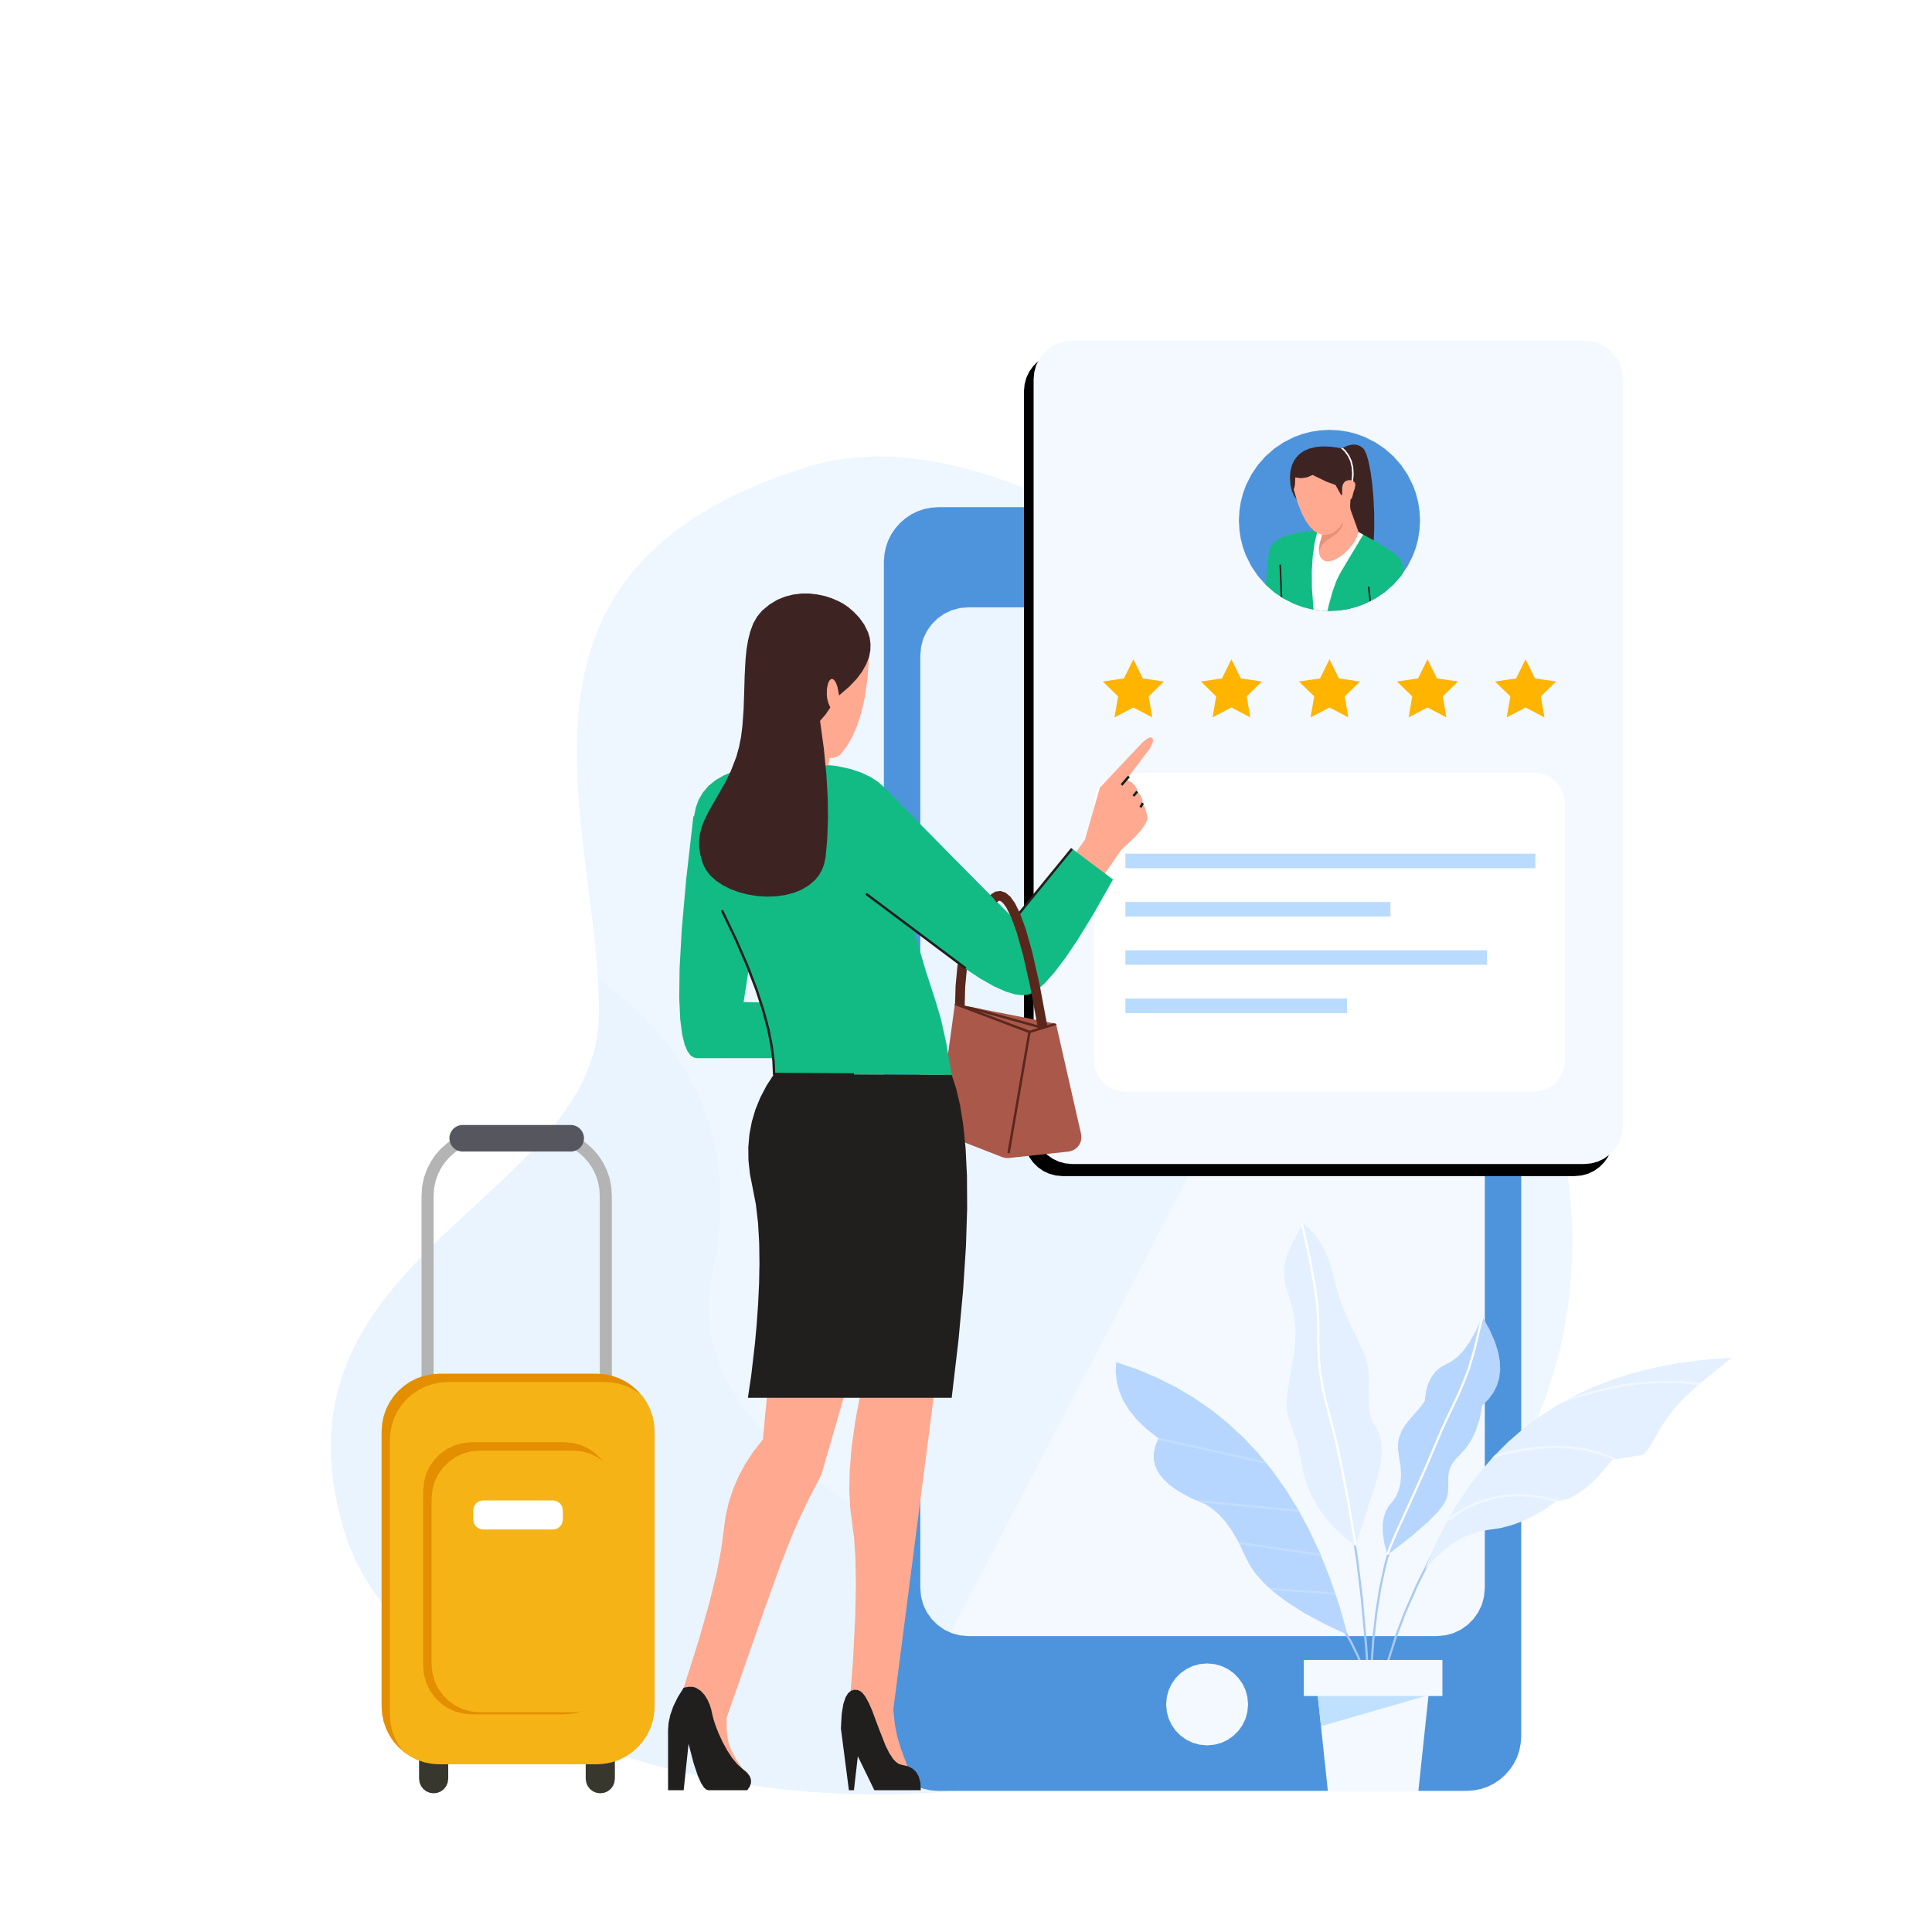 <?xml version="1.0" standalone="no"?><!DOCTYPE svg PUBLIC "-//W3C//DTD SVG 1.1//EN" "http://www.w3.org/Graphics/SVG/1.1/DTD/svg11.dtd"><svg height="800" legacy-metrics="false" node-id="1" sillyvg="true" template-height="800" template-width="800" version="1.1" viewBox="0 0 800 800" width="800" xmlns="http://www.w3.org/2000/svg" xmlns:xlink="http://www.w3.org/1999/xlink"><defs node-id="170"><clipPath id="mask-2" node-id="29"><path d="M 248.10 419.10 L 247.82 424.92 L 247.07 430.49 L 245.87 435.82 L 244.21 440.96 L 242.15 445.97 L 239.73 450.86 L 236.96 455.65 L 233.81 460.34 L 229.26 466.34 L 224.26 472.27 L 218.79 478.14 L 210.18 486.67 L 201.02 495.24 L 182.39 512.56 L 173.33 521.58 L 164.79 530.97 L 159.46 537.51 L 154.57 544.31 L 150.11 551.37 L 147.12 556.86 L 144.47 562.56 L 142.18 568.49 L 140.23 574.67 L 138.74 580.90 L 137.70 587.48 L 137.13 594.41 L 137.04 601.75 L 137.46 608.91 L 138.46 616.57 L 140.10 624.75 L 142.41 633.50 L 144.52 639.63 L 147.10 645.66 L 150.17 651.61 L 153.74 657.49 L 157.84 663.31 L 163.37 670.12 L 169.58 676.77 L 176.51 683.27 L 184.20 689.63 L 192.13 695.46 L 200.67 701.07 L 209.83 706.45 L 219.65 711.61 L 229.58 716.26 L 240.00 720.61 L 250.92 724.66 L 262.38 728.39 L 273.87 731.65 L 285.71 734.54 L 297.93 737.03 L 310.54 739.14 L 323.14 740.78 L 335.97 741.98 L 349.02 742.72 L 362.32 743.00 L 375.57 742.80 L 388.91 742.08 L 402.35 740.86 L 415.89 739.12 L 429.32 736.85 L 442.71 734.02 L 456.07 730.62 L 469.41 726.64 L 482.54 722.10 L 495.52 716.95 L 508.35 711.16 L 521.07 704.72 L 530.96 699.18 L 540.70 693.19 L 550.29 686.76 L 559.72 679.87 L 569.02 672.51 L 577.92 664.86 L 586.61 656.71 L 595.09 648.06 L 603.37 638.88 L 611.44 629.16 L 617.85 620.59 L 623.60 611.97 L 628.73 603.27 L 633.26 594.50 L 637.21 585.65 L 640.70 576.49 L 643.66 567.29 L 646.10 558.01 L 648.03 548.66 L 649.46 539.21 L 650.41 529.70 L 650.91 520.14 L 650.97 510.53 L 650.58 500.85 L 649.74 491.10 L 648.12 479.02 L 645.89 466.91 L 643.06 454.76 L 639.60 442.57 L 635.63 430.57 L 631.14 418.62 L 626.13 406.72 L 620.59 394.86 L 614.63 383.23 L 608.27 371.76 L 601.47 360.42 L 594.25 349.23 L 586.69 338.28 L 578.82 327.58 L 570.64 317.13 L 562.15 306.93 L 553.35 296.97 L 544.36 287.36 L 535.19 278.11 L 525.83 269.21 L 516.16 260.55 L 506.44 252.36 L 496.66 244.62 L 486.83 237.32 L 476.68 230.29 L 466.61 223.83 L 456.63 217.91 L 446.71 212.51 L 436.47 207.46 L 426.45 203.04 L 416.64 199.24 L 407.02 196.03 L 397.11 193.29 L 387.54 191.25 L 378.28 189.88 L 369.31 189.13 L 361.99 189.00 L 354.93 189.34 L 348.12 190.14 L 341.52 191.38 L 335.12 193.06 L 323.53 196.93 L 313.16 200.95 L 303.92 205.11 L 295.72 209.39 L 287.55 214.32 L 280.32 219.34 L 273.95 224.46 L 268.38 229.67 L 263.10 235.39 L 258.49 241.20 L 254.50 247.11 L 251.11 253.14 L 248.14 259.45 L 245.62 265.86 L 243.56 272.39 L 241.93 279.06 L 240.35 288.08 L 239.32 297.27 L 238.87 306.67 L 238.87 316.09 L 239.23 325.61 L 239.93 335.23 L 241.40 349.64 L 243.15 363.99 L 244.95 378.27 L 246.53 392.19 L 247.37 401.45 L 247.89 410.42 L 248.10 419.10 Z" fill="#000000" fill-rule="evenodd" node-id="173" stroke-linecap="butt" stroke-width="1" target-height="553.996" target-width="513.936" target-x="137.035" target-y="189.003"></path></clipPath><clipPath id="mask-4" node-id="40"><path d="M 24.00 0.00 L 89.00 0.00 C 102.25 0.00 113.00 10.75 113.00 24.00 L 113.00 137.71 C 113.00 150.97 102.25 161.71 89.00 161.71 L 24.00 161.71 C 10.75 161.71 0.00 150.97 0.00 137.71 L 0.00 24.00 C -0.00 10.75 10.75 0.00 24.00 0.00 Z" fill="#000000" fill-rule="evenodd" node-id="177" stroke="none" target-height="161.714" target-width="113" target-x="0" target-y="0"></path></clipPath><clipPath id="mask-6" node-id="51"><path d="M 400.99 251.47 L 594.91 251.47 L 598.55 251.81 L 601.88 252.72 L 604.96 254.19 L 607.75 256.17 L 610.12 258.54 L 612.10 261.33 L 613.57 264.41 L 614.48 267.74 L 614.82 271.38 L 614.82 657.57 L 614.48 661.21 L 613.57 664.54 L 612.10 667.62 L 610.12 670.41 L 607.75 672.78 L 604.96 674.76 L 601.88 676.23 L 598.55 677.14 L 594.91 677.48 L 400.99 677.48 L 397.35 677.14 L 394.02 676.23 L 390.94 674.76 L 388.15 672.78 L 385.78 670.41 L 383.80 667.62 L 382.33 664.54 L 381.42 661.21 L 381.08 657.57 L 381.08 271.38 L 381.42 267.74 L 382.33 264.41 L 383.80 261.33 L 385.78 258.54 L 388.15 256.17 L 390.94 254.19 L 394.02 252.72 L 397.35 251.81 L 400.99 251.47 Z" fill="#000000" fill-rule="evenodd" node-id="181" stroke-linecap="butt" stroke-width="1" target-height="426.01" target-width="233.74" target-x="381.08" target-y="251.47"></path></clipPath><filter height="1.111" id="filter-8" node-id="11" width="1.156" x="-0.094" y="-0.041"><feOffset color-interpolation-filters="linearRGB" dx="-4" dy="5" in="SourceAlpha" result="shadowOffsetOuter1"></feOffset><feGaussianBlur color-interpolation-filters="linearRGB" in="shadowOffsetOuter1" result="shadowBlurOuter1" stdDeviation="5.5 5.5"></feGaussianBlur><feColorMatrix color-interpolation-filters="linearRGB" in="shadowBlurOuter1" result="result3" type="matrix" values="0 0 0 0 0.131 0 0 0 0 0.252 0 0 0 0 0.378 0 0 0 0.268 0"></feColorMatrix></filter><clipPath id="mask-10" node-id="70"><path d="M 588.00 215.50 L 587.79 219.39 L 587.23 223.11 L 586.31 226.67 L 585.05 230.10 L 582.86 234.45 L 580.19 238.41 L 577.02 242.02 L 573.41 245.19 L 569.45 247.86 L 565.10 250.05 L 561.67 251.31 L 558.11 252.23 L 554.39 252.79 L 550.50 253.00 L 546.61 252.79 L 542.89 252.23 L 539.33 251.31 L 535.90 250.05 L 531.55 247.86 L 527.59 245.19 L 523.98 242.02 L 520.81 238.41 L 518.14 234.45 L 515.95 230.10 L 514.69 226.67 L 513.77 223.11 L 513.21 219.39 L 513.00 215.50 L 513.21 211.61 L 513.77 207.89 L 514.69 204.33 L 515.95 200.90 L 518.14 196.55 L 520.81 192.59 L 523.98 188.98 L 527.59 185.81 L 531.55 183.14 L 535.90 180.95 L 539.33 179.69 L 542.89 178.77 L 546.61 178.21 L 550.50 178.00 L 554.39 178.21 L 558.11 178.77 L 561.67 179.69 L 565.10 180.95 L 569.45 183.14 L 573.41 185.81 L 577.02 188.98 L 580.19 192.59 L 582.86 196.55 L 585.05 200.90 L 586.31 204.33 L 587.23 207.89 L 587.79 211.61 L 588.00 215.50 Z" fill="#000000" fill-rule="evenodd" node-id="193" stroke-linecap="butt" stroke-width="1" target-height="75" target-width="75" target-x="513" target-y="178"></path></clipPath><clipPath id="mask-12" node-id="76"><path d="M 537.15 207.07 L 535.91 205.45 L 534.96 203.40 L 534.35 200.82 L 534.13 197.59 L 534.32 195.14 L 535.00 192.53 L 535.75 190.88 L 536.82 189.34 L 538.24 187.89 L 539.90 186.73 L 542.04 185.79 L 544.78 185.11 L 547.59 184.84 L 551.13 184.98 L 555.55 185.63 L 557.98 184.54 L 559.99 184.10 L 561.68 184.16 L 563.15 184.67 L 564.46 185.63 L 565.12 186.57 L 565.85 188.22 L 566.63 190.88 L 567.48 195.07 L 568.22 200.49 L 568.72 206.19 L 569.01 212.34 L 569.05 218.50 L 568.81 224.30 L 568.41 226.55 L 567.69 227.95 L 566.71 228.75 L 565.40 229.08 L 563.57 228.86 L 561.01 227.85 L 557.41 225.67 L 552.49 221.86 L 545.86 215.87 L 537.15 207.07 Z" fill="#000000" fill-rule="evenodd" node-id="197" stroke-linecap="butt" stroke-width="1" target-height="44.985" target-width="34.921" target-x="534.126" target-y="184.098"></path></clipPath><clipPath id="mask-14" node-id="82"><path d="M 561.31 219.66 L 570.60 224.71 L 576.16 228.25 L 579.12 230.65 L 580.42 232.23 L 580.75 233.28 L 581.15 237.28 L 582.04 245.06 L 582.97 254.98 L 583.30 260.26 L 583.47 265.42 L 583.42 270.45 L 583.09 274.74 L 582.66 277.51 L 582.07 279.66 L 581.37 281.30 L 580.37 282.65 L 579.22 283.34 L 577.85 283.48 L 575.45 283.30 L 572.65 282.76 L 569.38 281.78 L 569.67 285.67 L 525.88 283.48 L 526.65 279.03 L 524.20 278.87 L 522.10 278.27 L 520.28 277.23 L 518.69 275.74 L 517.30 273.71 L 516.14 271.05 L 522.78 266.54 L 523.94 244.68 L 524.83 233.30 L 525.46 228.35 L 525.88 226.80 L 526.51 225.75 L 527.61 224.51 L 529.07 223.39 L 531.42 222.19 L 534.25 221.24 L 538.45 220.38 L 543.21 219.87 L 549.81 219.66 L 561.31 219.66 Z" fill="#000000" fill-rule="evenodd" node-id="201" stroke-linecap="butt" stroke-width="1" target-height="66.007" target-width="67.334" target-x="516.139" target-y="219.659"></path></clipPath><clipPath id="mask-16" node-id="92"><path d="M 559.19 206.89 L 559.67 206.39 L 559.99 205.63 L 560.41 203.89 L 560.95 202.34 L 561.25 200.80 L 561.00 199.84 L 560.36 199.20 L 559.46 198.85 L 558.42 198.82 L 557.41 199.11 L 556.56 199.74 L 556.03 200.67 L 555.78 201.83 L 555.75 204.06 L 555.73 204.93 L 555.62 205.12 L 555.09 204.59 L 552.99 200.80 L 549.30 199.47 L 543.53 196.67 L 541.19 197.67 L 538.82 198.01 L 536.35 197.72 L 536.23 200.56 L 535.97 202.02 L 535.67 202.64 L 537.37 208.31 L 539.09 212.65 L 540.81 215.89 L 542.50 218.23 L 544.18 219.85 L 545.84 220.89 L 547.52 221.44 L 546.51 224.88 L 546.15 227.42 L 546.25 229.27 L 546.69 230.61 L 547.43 231.57 L 548.47 232.24 L 549.55 232.48 L 550.78 232.41 L 552.26 231.97 L 554.38 230.86 L 556.63 229.19 L 558.67 227.18 L 560.43 224.94 L 561.79 222.53 L 562.53 220.26 L 559.19 210.93 L 559.05 209.55 L 559.19 206.89 Z" fill="#000000" fill-rule="evenodd" node-id="205" stroke-linecap="butt" stroke-width="1" target-height="35.817" target-width="26.856" target-x="535.672" target-y="196.666"></path></clipPath><clipPath id="mask-18" node-id="107"><path d="M -0.00 87.71 C 21.52 32.14 63.87 2.91 127.06 -0.00 C 115.52 9.05 107.93 15.68 104.29 19.87 C 95.86 29.57 93.10 39.41 90.03 40.27 L 77.66 42.25 C 68.87 53.55 61.24 59.21 54.77 59.21 C 45.47 66.31 36.14 70.31 26.76 71.21 C 17.39 72.11 8.47 77.61 -0.00 87.71 Z" fill="#000000" fill-rule="evenodd" node-id="209" stroke="none" target-height="87.71" target-width="127.063" target-x="-0" target-y="0"></path></clipPath><clipPath id="mask-20" node-id="114"><path d="M 561.35 640.19 L 556.64 636.47 L 552.55 632.62 L 549.03 628.62 L 546.05 624.48 L 543.56 620.17 L 541.56 615.68 L 540.03 610.99 L 538.96 606.08 L 537.86 600.38 L 536.87 596.49 L 534.87 590.71 L 533.36 586.62 L 532.92 584.63 L 532.72 582.09 L 532.82 579.24 L 533.33 575.01 L 535.10 564.72 L 535.86 560.07 L 536.35 555.63 L 536.47 551.17 L 536.09 546.38 L 535.53 543.19 L 534.63 539.62 L 533.33 535.62 L 532.36 532.39 L 531.83 529.53 L 531.69 526.99 L 532.00 523.26 L 532.81 520.05 L 533.99 517.06 L 535.31 514.46 L 537.82 509.89 L 538.66 507.81 L 538.96 506.00 L 541.94 508.48 L 544.63 511.46 L 547.06 515.01 L 549.20 519.19 L 551.04 524.08 L 552.56 529.79 L 554.14 535.85 L 555.96 541.13 L 558.04 546.11 L 560.08 550.46 L 563.84 558.21 L 565.30 561.73 L 566.22 564.83 L 566.68 568.03 L 566.85 571.52 L 566.82 578.53 L 566.88 581.94 L 567.16 584.94 L 567.55 586.85 L 568.14 588.44 L 568.91 589.77 L 570.04 591.48 L 570.96 593.44 L 571.66 595.70 L 572.04 598.04 L 572.14 600.87 L 571.90 604.27 L 571.36 607.64 L 570.39 611.72 L 568.91 616.62 L 564.36 630.52 L 561.35 640.19 Z" fill="#000000" fill-rule="evenodd" node-id="213" stroke-linecap="butt" stroke-width="1" target-height="134.193" target-width="40.456" target-x="531.687" target-y="506"></path></clipPath><clipPath id="mask-22" node-id="119"><path d="M 96.02 112.90 C 80.43 52.45 48.48 14.82 0.18 0.00 C -1.14 11.82 4.71 22.36 17.73 31.60 C 11.93 42.51 18.40 51.60 37.12 58.86 C 43.45 62.22 49.01 69.50 53.78 80.71 C 58.55 91.91 72.63 102.64 96.02 112.90 Z" fill="#000000" fill-rule="evenodd" node-id="217" stroke="none" target-height="112.895" target-width="96.005" target-x="0.017" target-y="0"></path></clipPath><clipPath id="mask-24" node-id="127"><path d="M 574.52 643.90 L 573.21 639.03 L 572.59 634.87 L 572.54 631.33 L 572.98 628.29 L 573.86 625.67 L 575.16 623.40 L 576.89 621.43 L 578.25 619.24 L 579.26 616.77 L 579.90 613.99 L 580.15 610.84 L 579.97 607.25 L 579.28 603.15 L 578.87 600.25 L 578.87 597.77 L 579.23 595.64 L 580.34 592.62 L 581.95 589.96 L 583.90 587.51 L 586.01 585.13 L 588.08 582.74 L 589.95 580.19 L 590.48 576.14 L 591.44 572.81 L 592.78 570.10 L 594.47 567.90 L 596.53 566.14 L 599.01 564.79 L 601.37 563.50 L 603.76 561.61 L 606.19 558.98 L 608.68 555.48 L 611.22 550.94 L 613.81 545.19 L 616.86 550.65 L 619.01 555.54 L 620.38 559.93 L 621.08 563.89 L 621.19 567.48 L 620.77 570.78 L 619.83 573.82 L 618.39 576.67 L 616.40 579.36 L 613.81 581.92 L 612.71 587.46 L 611.18 592.20 L 609.26 596.24 L 606.98 599.67 L 604.33 602.57 L 602.59 604.39 L 601.40 605.99 L 600.65 607.38 L 599.92 609.58 L 599.67 611.63 L 599.70 615.83 L 599.56 618.02 L 599.01 620.49 L 597.95 622.66 L 595.61 625.76 L 591.41 630.08 L 584.65 635.99 L 574.52 643.90 Z" fill="#000000" fill-rule="evenodd" node-id="221" stroke-linecap="butt" stroke-width="1" target-height="98.711" target-width="48.65" target-x="572.54" target-y="545.187"></path></clipPath><clipPath id="mask-26" node-id="134"><path d="M 544.87 694.82 L 592.28 694.82 L 587.29 741.85 L 549.86 741.85 Z" fill="#000000" fill-rule="evenodd" node-id="225" stroke-linecap="butt" stroke-width="1" target-height="47.033" target-width="47.407" target-x="544.871" target-y="694.817"></path></clipPath><clipPath id="mask-28" node-id="147"><path d="M 7.25 0.00 L 49.11 8.27 L 59.49 53.89 C 60.23 57.12 58.20 60.34 54.97 61.07 C 54.75 61.12 54.52 61.16 54.28 61.19 L 29.64 63.84 C 28.68 63.95 27.71 63.82 26.81 63.47 L -0.00 53.00 L -0.00 53.00 L 7.25 0.00 Z" fill="#000000" fill-rule="evenodd" node-id="229" stroke="none" target-height="63.843" target-width="59.629" target-x="-0" target-y="0"></path></clipPath><clipPath id="mask-4_5" node-id="40"><path d="M 182.00 568.81 L 247.00 568.81 L 250.30 569.04 L 253.40 569.67 L 256.34 570.70 L 259.13 572.10 L 261.66 573.81 L 263.97 575.84 L 266.00 578.15 L 267.71 580.69 L 269.11 583.47 L 270.14 586.41 L 270.77 589.52 L 271.00 592.81 L 271.00 706.53 L 270.77 709.82 L 270.14 712.93 L 269.11 715.87 L 267.71 718.66 L 266.00 721.19 L 263.97 723.50 L 261.66 725.53 L 259.13 727.24 L 256.34 728.64 L 253.40 729.67 L 250.30 730.30 L 247.00 730.53 L 182.00 730.53 L 178.70 730.30 L 175.60 729.67 L 172.66 728.64 L 169.87 727.24 L 167.34 725.53 L 165.03 723.50 L 163.00 721.19 L 161.29 718.66 L 159.89 715.87 L 158.86 712.93 L 158.23 709.82 L 158.00 706.53 L 158.00 592.81 L 158.23 589.52 L 158.86 586.41 L 159.89 583.47 L 161.29 580.69 L 163.00 578.15 L 165.03 575.84 L 167.34 573.81 L 169.87 572.10 L 172.66 570.70 L 175.60 569.67 L 178.70 569.04 L 182.00 568.81 Z" fill="#000000" fill-rule="evenodd" node-id="177" stroke-linecap="butt" stroke-width="1" target-height="161.714" target-width="113" target-x="158" target-y="568.814"></path></clipPath><clipPath id="mask-4_6" node-id="40"><path d="M 182.00 568.81 L 247.00 568.81 L 250.30 569.04 L 253.40 569.67 L 256.34 570.70 L 259.13 572.10 L 261.66 573.81 L 263.97 575.84 L 266.00 578.15 L 267.71 580.69 L 269.11 583.47 L 270.14 586.41 L 270.77 589.52 L 271.00 592.81 L 271.00 706.53 L 270.77 709.82 L 270.14 712.93 L 269.11 715.87 L 267.71 718.66 L 266.00 721.19 L 263.97 723.50 L 261.66 725.53 L 259.13 727.24 L 256.34 728.64 L 253.40 729.67 L 250.30 730.30 L 247.00 730.53 L 182.00 730.53 L 178.70 730.30 L 175.60 729.67 L 172.66 728.64 L 169.87 727.24 L 167.34 725.53 L 165.03 723.50 L 163.00 721.19 L 161.29 718.66 L 159.89 715.87 L 158.86 712.93 L 158.23 709.82 L 158.00 706.53 L 158.00 592.81 L 158.23 589.52 L 158.86 586.41 L 159.89 583.47 L 161.29 580.69 L 163.00 578.15 L 165.03 575.84 L 167.34 573.81 L 169.87 572.10 L 172.66 570.70 L 175.60 569.67 L 178.70 569.04 L 182.00 568.81 Z" fill="#000000" fill-rule="evenodd" node-id="177" stroke-linecap="butt" stroke-width="1" target-height="161.714" target-width="113" target-x="158" target-y="568.814"></path></clipPath><clipPath id="mask-4_7" node-id="40"><path d="M 182.00 568.81 L 247.00 568.81 L 250.30 569.04 L 253.40 569.67 L 256.34 570.70 L 259.13 572.10 L 261.66 573.81 L 263.97 575.84 L 266.00 578.15 L 267.71 580.69 L 269.11 583.47 L 270.14 586.41 L 270.77 589.52 L 271.00 592.81 L 271.00 706.53 L 270.77 709.82 L 270.14 712.93 L 269.11 715.87 L 267.71 718.66 L 266.00 721.19 L 263.97 723.50 L 261.66 725.53 L 259.13 727.24 L 256.34 728.64 L 253.40 729.67 L 250.30 730.30 L 247.00 730.53 L 182.00 730.53 L 178.70 730.30 L 175.60 729.67 L 172.66 728.64 L 169.87 727.24 L 167.34 725.53 L 165.03 723.50 L 163.00 721.19 L 161.29 718.66 L 159.89 715.87 L 158.86 712.93 L 158.23 709.82 L 158.00 706.53 L 158.00 592.81 L 158.23 589.52 L 158.86 586.41 L 159.89 583.47 L 161.29 580.69 L 163.00 578.15 L 165.03 575.84 L 167.34 573.81 L 169.87 572.10 L 172.66 570.70 L 175.60 569.67 L 178.70 569.04 L 182.00 568.81 Z" fill="#000000" fill-rule="evenodd" node-id="177" stroke-linecap="butt" stroke-width="1" target-height="161.714" target-width="113" target-x="158" target-y="568.814"></path></clipPath><clipPath id="mask-4_8" node-id="40"><path d="M 182.00 568.81 L 247.00 568.81 L 250.30 569.04 L 253.40 569.67 L 256.34 570.70 L 259.13 572.10 L 261.66 573.81 L 263.97 575.84 L 266.00 578.15 L 267.71 580.69 L 269.11 583.47 L 270.14 586.41 L 270.77 589.52 L 271.00 592.81 L 271.00 706.53 L 270.77 709.82 L 270.14 712.93 L 269.11 715.87 L 267.71 718.66 L 266.00 721.19 L 263.97 723.50 L 261.66 725.53 L 259.13 727.24 L 256.34 728.64 L 253.40 729.67 L 250.30 730.30 L 247.00 730.53 L 182.00 730.53 L 178.70 730.30 L 175.60 729.67 L 172.66 728.64 L 169.87 727.24 L 167.34 725.53 L 165.03 723.50 L 163.00 721.19 L 161.29 718.66 L 159.89 715.87 L 158.86 712.93 L 158.23 709.82 L 158.00 706.53 L 158.00 592.81 L 158.23 589.52 L 158.86 586.41 L 159.89 583.47 L 161.29 580.69 L 163.00 578.15 L 165.03 575.84 L 167.34 573.81 L 169.87 572.10 L 172.66 570.70 L 175.60 569.67 L 178.70 569.04 L 182.00 568.81 Z" fill="#000000" fill-rule="evenodd" node-id="177" stroke-linecap="butt" stroke-width="1" target-height="161.714" target-width="113" target-x="158" target-y="568.814"></path></clipPath><clipPath id="mask-18_4" node-id="107"><path d="M 589.95 649.93 L 593.86 640.61 L 598.12 631.95 L 602.72 623.89 L 607.65 616.41 L 612.90 609.48 L 618.49 603.06 L 624.41 597.14 L 630.68 591.69 L 637.31 586.71 L 644.32 582.17 L 651.72 578.07 L 659.55 574.42 L 667.82 571.21 L 676.57 568.45 L 685.83 566.15 L 695.63 564.33 L 706.01 563.01 L 717.01 562.22 L 705.42 571.61 L 698.24 577.98 L 694.24 582.09 L 690.37 587.05 L 687.47 591.50 L 683.17 598.98 L 681.89 600.91 L 680.85 601.99 L 679.98 602.49 L 667.61 604.47 L 663.17 609.81 L 659.21 613.89 L 655.67 616.91 L 652.51 619.03 L 649.67 620.42 L 647.09 621.19 L 644.72 621.43 L 639.82 624.88 L 635.04 627.70 L 630.36 629.92 L 625.76 631.60 L 621.22 632.76 L 616.71 633.43 L 612.96 634.04 L 609.22 635.16 L 605.47 636.82 L 601.69 639.06 L 597.85 641.94 L 593.94 645.54 L 589.95 649.93 Z" fill="#000000" fill-rule="evenodd" node-id="209" stroke-linecap="butt" stroke-width="1" target-height="87.71" target-width="127.063" target-x="589.948" target-y="562.221"></path></clipPath><clipPath id="mask-18_5" node-id="107"><path d="M 589.95 649.93 L 593.86 640.61 L 598.12 631.95 L 602.72 623.89 L 607.65 616.41 L 612.90 609.48 L 618.49 603.06 L 624.41 597.14 L 630.68 591.69 L 637.31 586.71 L 644.32 582.17 L 651.72 578.07 L 659.55 574.42 L 667.82 571.21 L 676.57 568.45 L 685.83 566.15 L 695.63 564.33 L 706.01 563.01 L 717.01 562.22 L 705.42 571.61 L 698.24 577.98 L 694.24 582.09 L 690.37 587.05 L 687.47 591.50 L 683.17 598.98 L 681.89 600.91 L 680.85 601.99 L 679.98 602.49 L 667.61 604.47 L 663.17 609.81 L 659.21 613.89 L 655.67 616.91 L 652.51 619.03 L 649.67 620.42 L 647.09 621.19 L 644.72 621.43 L 639.82 624.88 L 635.04 627.70 L 630.36 629.92 L 625.76 631.60 L 621.22 632.76 L 616.71 633.43 L 612.96 634.04 L 609.22 635.16 L 605.47 636.82 L 601.69 639.06 L 597.85 641.94 L 593.94 645.54 L 589.95 649.93 Z" fill="#000000" fill-rule="evenodd" node-id="209" stroke-linecap="butt" stroke-width="1" target-height="87.71" target-width="127.063" target-x="589.948" target-y="562.221"></path></clipPath><clipPath id="mask-18_6" node-id="107"><path d="M 589.95 649.93 L 593.86 640.61 L 598.12 631.95 L 602.72 623.89 L 607.65 616.41 L 612.90 609.48 L 618.49 603.06 L 624.41 597.14 L 630.68 591.69 L 637.31 586.71 L 644.32 582.17 L 651.72 578.07 L 659.55 574.42 L 667.82 571.21 L 676.57 568.45 L 685.83 566.15 L 695.63 564.33 L 706.01 563.01 L 717.01 562.22 L 705.42 571.61 L 698.24 577.98 L 694.24 582.09 L 690.37 587.05 L 687.47 591.50 L 683.17 598.98 L 681.89 600.91 L 680.85 601.99 L 679.98 602.49 L 667.61 604.47 L 663.17 609.81 L 659.21 613.89 L 655.67 616.91 L 652.51 619.03 L 649.67 620.42 L 647.09 621.19 L 644.72 621.43 L 639.82 624.88 L 635.04 627.70 L 630.36 629.92 L 625.76 631.60 L 621.22 632.76 L 616.71 633.43 L 612.96 634.04 L 609.22 635.16 L 605.47 636.82 L 601.69 639.06 L 597.85 641.94 L 593.94 645.54 L 589.95 649.93 Z" fill="#000000" fill-rule="evenodd" node-id="209" stroke-linecap="butt" stroke-width="1" target-height="87.71" target-width="127.063" target-x="589.948" target-y="562.221"></path></clipPath><clipPath id="mask-22_5" node-id="119"><path d="M 558.02 676.94 L 554.61 664.90 L 550.81 653.71 L 546.66 643.31 L 542.17 633.66 L 537.34 624.72 L 532.19 616.44 L 526.73 608.80 L 520.95 601.74 L 514.85 595.25 L 508.42 589.29 L 501.66 583.86 L 494.55 578.92 L 487.07 574.48 L 479.20 570.52 L 470.91 567.04 L 462.18 564.04 L 462.02 568.25 L 462.47 572.31 L 463.53 576.26 L 465.22 580.15 L 467.60 584.01 L 470.75 587.87 L 474.75 591.74 L 479.73 595.64 L 478.39 598.75 L 477.76 601.62 L 477.74 604.32 L 478.30 606.93 L 479.49 609.50 L 481.37 612.08 L 484.08 614.71 L 487.80 617.39 L 492.74 620.13 L 499.12 622.90 L 501.90 624.67 L 504.67 627.04 L 507.44 630.12 L 510.22 634.01 L 513.00 638.84 L 515.78 644.75 L 517.60 648.28 L 520.14 651.91 L 523.52 655.67 L 527.86 659.58 L 533.31 663.65 L 540.03 667.90 L 548.20 672.33 L 558.02 676.94 Z" fill="#000000" fill-rule="evenodd" node-id="217" stroke-linecap="butt" stroke-width="1" target-height="112.895" target-width="96.005" target-x="462.017" target-y="564.042"></path></clipPath><clipPath id="mask-22_6" node-id="119"><path d="M 558.02 676.94 L 554.61 664.90 L 550.81 653.71 L 546.66 643.31 L 542.17 633.66 L 537.34 624.72 L 532.19 616.44 L 526.73 608.80 L 520.95 601.74 L 514.85 595.25 L 508.42 589.29 L 501.66 583.86 L 494.55 578.92 L 487.07 574.48 L 479.20 570.52 L 470.91 567.04 L 462.18 564.04 L 462.02 568.25 L 462.47 572.31 L 463.53 576.26 L 465.22 580.15 L 467.60 584.01 L 470.75 587.87 L 474.75 591.74 L 479.73 595.64 L 478.39 598.75 L 477.76 601.62 L 477.74 604.32 L 478.30 606.93 L 479.49 609.50 L 481.37 612.08 L 484.08 614.71 L 487.80 617.39 L 492.74 620.13 L 499.12 622.90 L 501.90 624.67 L 504.67 627.04 L 507.44 630.12 L 510.22 634.01 L 513.00 638.84 L 515.78 644.75 L 517.60 648.28 L 520.14 651.91 L 523.52 655.67 L 527.86 659.58 L 533.31 663.65 L 540.03 667.90 L 548.20 672.33 L 558.02 676.94 Z" fill="#000000" fill-rule="evenodd" node-id="217" stroke-linecap="butt" stroke-width="1" target-height="112.895" target-width="96.005" target-x="462.017" target-y="564.042"></path></clipPath><clipPath id="mask-22_7" node-id="119"><path d="M 558.02 676.94 L 554.61 664.90 L 550.81 653.71 L 546.66 643.31 L 542.17 633.66 L 537.34 624.72 L 532.19 616.44 L 526.73 608.80 L 520.95 601.74 L 514.85 595.25 L 508.42 589.29 L 501.66 583.86 L 494.55 578.92 L 487.07 574.48 L 479.20 570.52 L 470.91 567.04 L 462.18 564.04 L 462.02 568.25 L 462.47 572.31 L 463.53 576.26 L 465.22 580.15 L 467.60 584.01 L 470.75 587.87 L 474.75 591.74 L 479.73 595.64 L 478.39 598.75 L 477.76 601.62 L 477.74 604.32 L 478.30 606.93 L 479.49 609.50 L 481.37 612.08 L 484.08 614.71 L 487.80 617.39 L 492.74 620.13 L 499.12 622.90 L 501.90 624.67 L 504.67 627.04 L 507.44 630.12 L 510.22 634.01 L 513.00 638.84 L 515.78 644.75 L 517.60 648.28 L 520.14 651.91 L 523.52 655.67 L 527.86 659.58 L 533.31 663.65 L 540.03 667.90 L 548.20 672.33 L 558.02 676.94 Z" fill="#000000" fill-rule="evenodd" node-id="217" stroke-linecap="butt" stroke-width="1" target-height="112.895" target-width="96.005" target-x="462.017" target-y="564.042"></path></clipPath><clipPath id="mask-22_8" node-id="119"><path d="M 558.02 676.94 L 554.61 664.90 L 550.81 653.71 L 546.66 643.31 L 542.17 633.66 L 537.34 624.72 L 532.19 616.44 L 526.73 608.80 L 520.95 601.74 L 514.85 595.25 L 508.42 589.29 L 501.66 583.86 L 494.55 578.92 L 487.07 574.48 L 479.20 570.52 L 470.91 567.04 L 462.18 564.04 L 462.02 568.25 L 462.47 572.31 L 463.53 576.26 L 465.22 580.15 L 467.60 584.01 L 470.75 587.87 L 474.75 591.74 L 479.73 595.64 L 478.39 598.75 L 477.76 601.62 L 477.74 604.32 L 478.30 606.93 L 479.49 609.50 L 481.37 612.08 L 484.08 614.71 L 487.80 617.39 L 492.74 620.13 L 499.12 622.90 L 501.90 624.67 L 504.67 627.04 L 507.44 630.12 L 510.22 634.01 L 513.00 638.84 L 515.78 644.75 L 517.60 648.28 L 520.14 651.91 L 523.52 655.67 L 527.86 659.58 L 533.31 663.65 L 540.03 667.90 L 548.20 672.33 L 558.02 676.94 Z" fill="#000000" fill-rule="evenodd" node-id="217" stroke-linecap="butt" stroke-width="1" target-height="112.895" target-width="96.005" target-x="462.017" target-y="564.042"></path></clipPath><clipPath id="mask-28_4" node-id="147"><path d="M 395.41 415.66 L 437.27 423.93 L 447.65 469.55 L 447.78 471.19 L 447.53 472.68 L 446.88 474.08 L 445.90 475.27 L 444.67 476.15 L 443.13 476.73 L 442.44 476.85 L 417.79 479.50 L 416.36 479.49 L 414.97 479.13 L 388.16 468.66 L 388.16 468.66 L 395.41 415.66 Z" fill="#000000" fill-rule="evenodd" node-id="229" stroke-linecap="butt" stroke-width="1" target-height="63.843" target-width="59.629" target-x="388.155" target-y="415.661"></path></clipPath><clipPath id="mask-28_5" node-id="147"><path d="M 395.41 415.66 L 437.27 423.93 L 447.65 469.55 L 447.78 471.19 L 447.53 472.68 L 446.88 474.08 L 445.90 475.27 L 444.67 476.15 L 443.13 476.73 L 442.44 476.85 L 417.79 479.50 L 416.36 479.49 L 414.97 479.13 L 388.16 468.66 L 388.16 468.66 L 395.41 415.66 Z" fill="#000000" fill-rule="evenodd" node-id="229" stroke-linecap="butt" stroke-width="1" target-height="63.843" target-width="59.629" target-x="388.155" target-y="415.661"></path></clipPath><clipPath id="mask-28_6" node-id="147"><path d="M 395.41 415.66 L 437.27 423.93 L 447.65 469.55 L 447.78 471.19 L 447.53 472.68 L 446.88 474.08 L 445.90 475.27 L 444.67 476.15 L 443.13 476.73 L 442.44 476.85 L 417.79 479.50 L 416.36 479.49 L 414.97 479.13 L 388.16 468.66 L 388.16 468.66 L 395.41 415.66 Z" fill="#000000" fill-rule="evenodd" node-id="229" stroke-linecap="butt" stroke-width="1" target-height="63.843" target-width="59.629" target-x="388.155" target-y="415.661"></path></clipPath></defs><path d="M 0.00 0.00 L 800.00 0.00 L 800.00 800.00 L 0.00 800.00 Z" fill="#ffffff" fill-rule="evenodd" hidden="true" node-id="234" stroke="none" target-height="800" target-width="800" target-x="0" target-y="0" visibility="hidden"></path><g node-id="480"><g node-id="481"><g node-id="487"><path d="M 248.10 419.10 L 247.82 424.92 L 247.07 430.49 L 245.87 435.82 L 244.21 440.96 L 242.15 445.97 L 239.73 450.86 L 236.96 455.65 L 233.81 460.34 L 229.26 466.34 L 224.26 472.27 L 218.79 478.14 L 210.18 486.67 L 201.02 495.24 L 182.39 512.56 L 173.33 521.58 L 164.79 530.97 L 159.46 537.51 L 154.57 544.31 L 150.11 551.37 L 147.12 556.86 L 144.47 562.56 L 142.18 568.49 L 140.23 574.67 L 138.74 580.90 L 137.70 587.48 L 137.13 594.41 L 137.04 601.75 L 137.46 608.91 L 138.46 616.57 L 140.10 624.75 L 142.41 633.50 L 144.52 639.63 L 147.10 645.66 L 150.17 651.61 L 153.74 657.49 L 157.84 663.31 L 163.37 670.12 L 169.58 676.77 L 176.51 683.27 L 184.20 689.63 L 192.13 695.46 L 200.67 701.07 L 209.83 706.45 L 219.65 711.61 L 229.58 716.26 L 240.00 720.61 L 250.92 724.66 L 262.38 728.39 L 273.87 731.65 L 285.71 734.54 L 297.93 737.03 L 310.54 739.14 L 323.14 740.78 L 335.97 741.98 L 349.02 742.72 L 362.32 743.00 L 375.57 742.80 L 388.91 742.08 L 402.35 740.86 L 415.89 739.12 L 429.32 736.85 L 442.71 734.02 L 456.07 730.62 L 469.41 726.64 L 482.54 722.10 L 495.52 716.95 L 508.35 711.16 L 521.07 704.72 L 530.96 699.18 L 540.70 693.19 L 550.29 686.76 L 559.72 679.87 L 569.02 672.51 L 577.92 664.86 L 586.61 656.71 L 595.09 648.06 L 603.37 638.88 L 611.44 629.16 L 617.85 620.59 L 623.60 611.97 L 628.73 603.27 L 633.26 594.50 L 637.21 585.65 L 640.70 576.49 L 643.66 567.29 L 646.10 558.01 L 648.03 548.66 L 649.46 539.21 L 650.41 529.70 L 650.91 520.14 L 650.97 510.53 L 650.58 500.85 L 649.74 491.10 L 648.12 479.02 L 645.89 466.91 L 643.06 454.76 L 639.60 442.57 L 635.63 430.57 L 631.14 418.62 L 626.13 406.72 L 620.59 394.86 L 614.63 383.23 L 608.27 371.76 L 601.47 360.42 L 594.25 349.23 L 586.69 338.28 L 578.82 327.58 L 570.64 317.13 L 562.15 306.93 L 553.35 296.97 L 544.36 287.36 L 535.19 278.11 L 525.83 269.21 L 516.16 260.55 L 506.44 252.36 L 496.66 244.62 L 486.83 237.32 L 476.68 230.29 L 466.61 223.83 L 456.63 217.91 L 446.71 212.51 L 436.47 207.46 L 426.45 203.04 L 416.64 199.24 L 407.02 196.03 L 397.11 193.29 L 387.54 191.25 L 378.28 189.88 L 369.31 189.13 L 361.99 189.00 L 354.93 189.34 L 348.12 190.14 L 341.52 191.38 L 335.12 193.06 L 323.53 196.93 L 313.16 200.95 L 303.92 205.11 L 295.72 209.39 L 287.55 214.32 L 280.32 219.34 L 273.95 224.46 L 268.38 229.67 L 263.10 235.39 L 258.49 241.20 L 254.50 247.11 L 251.11 253.14 L 248.14 259.45 L 245.62 265.86 L 243.56 272.39 L 241.93 279.06 L 240.35 288.08 L 239.32 297.27 L 238.87 306.67 L 238.87 316.09 L 239.23 325.61 L 239.93 335.23 L 241.40 349.64 L 243.15 363.99 L 244.95 378.27 L 246.53 392.19 L 247.37 401.45 L 247.89 410.42 L 248.10 419.10 Z" fill="#eef6ff" fill-rule="evenodd" group-id="1,2,8" node-id="240" stroke-linecap="butt" stroke-width="1" target-height="553.996" target-width="513.936" target-x="137.035" target-y="189.003"></path></g><g clip-path="url(#mask-2)" group-id="1,2,9" node-id="243"><path d="M 241.31 401.00 L 249.40 406.53 L 256.74 412.21 L 263.38 418.03 L 269.35 424.00 L 274.70 430.12 L 279.46 436.41 L 283.65 442.85 L 287.29 449.49 L 290.40 456.31 L 293.00 463.35 L 295.08 470.63 L 296.64 478.16 L 297.69 485.97 L 298.20 494.09 L 298.15 502.55 L 297.54 511.36 L 296.32 520.57 L 294.46 530.20 L 293.61 535.22 L 293.22 540.23 L 293.29 545.27 L 293.83 550.34 L 294.84 555.47 L 296.66 561.68 L 299.13 567.91 L 302.28 574.18 L 306.15 580.51 L 310.43 586.44 L 315.31 592.33 L 320.84 598.18 L 327.06 603.99 L 333.49 609.37 L 340.47 614.59 L 348.03 619.67 L 356.20 624.61 L 364.49 629.09 L 373.24 633.33 L 382.49 637.31 L 392.25 641.03 L 402.05 644.29 L 412.24 647.20 L 422.83 649.75 L 433.84 651.93 L 444.83 653.63 L 456.12 654.89 L 467.72 655.68 L 479.64 656.00 L 491.47 655.81 L 503.51 655.07 L 515.78 653.78 L 528.29 651.91 L 540.61 649.51 L 553.06 646.46 L 565.68 642.75 L 578.46 638.35 L 588.41 634.46 L 598.41 630.10 L 608.47 625.24 L 618.59 619.88 L 628.79 614.00 L 618.92 633.70 L 609.87 650.62 L 601.57 665.01 L 593.97 677.14 L 587.03 687.25 L 580.70 695.57 L 574.92 702.32 L 569.66 707.68 L 564.86 711.85 L 560.47 714.99 L 556.45 717.25 L 552.75 718.76 L 547.61 720.60 L 538.84 723.97 L 516.07 732.69 L 502.22 737.72 L 485.96 743.29 L 468.91 748.70 L 450.01 754.14 L 437.15 757.51 L 423.74 760.68 L 409.75 763.64 L 395.70 766.22 L 381.34 768.39 L 366.68 770.15 L 351.96 771.39 L 337.18 772.02 L 322.32 772.06 L 311.17 771.64 L 300.10 770.78 L 289.11 769.48 L 278.17 767.75 L 267.33 765.52 L 256.65 762.75 L 246.14 759.44 L 235.76 755.59 L 227.65 752.11 L 219.69 748.21 L 211.86 743.89 L 204.17 739.15 L 196.60 733.97 L 186.12 726.00 L 176.61 718.06 L 168.03 710.14 L 160.32 702.25 L 153.42 694.37 L 147.29 686.50 L 141.89 678.64 L 137.19 670.76 L 133.14 662.86 L 129.73 654.93 L 126.93 646.94 L 124.72 638.89 L 123.10 630.74 L 122.05 622.49 L 121.58 614.11 L 121.70 605.58 L 122.41 596.88 L 123.74 587.97 L 125.71 578.86 L 128.34 569.49 L 131.67 559.87 L 135.73 549.96 L 140.58 539.74 L 146.25 529.18 L 152.80 518.28 L 214.00 466.00 L 241.31 401.00 Z" fill="#e9f4ff" fill-rule="evenodd" group-id="1,2,9" node-id="245" stroke-linecap="butt" stroke-width="1" target-height="371.054" target-width="507.201" target-x="121.585" target-y="401.005"></path></g></g><g node-id="482"><g node-id="489"><path d="M 177.05 582.25 L 177.05 495.06 L 177.28 491.63 L 177.94 488.39 L 179.01 485.33 L 180.47 482.43 L 182.25 479.79 L 184.37 477.38 L 186.77 475.27 L 189.41 473.49 L 192.32 472.03 L 195.38 470.96 L 198.61 470.30 L 202.05 470.06 L 225.86 470.06 L 229.29 470.30 L 232.52 470.96 L 235.59 472.03 L 238.49 473.49 L 241.13 475.27 L 243.53 477.38 L 245.65 479.79 L 247.43 482.43 L 248.89 485.33 L 249.96 488.39 L 250.62 491.63 L 250.86 495.06 L 250.86 582.25 L 250.86 582.25" fill="none" group-id="1,3,10" id="Path-67" node-id="35" stroke="#b4b4b4" stroke-linecap="butt" stroke-width="5" target-height="112.193" target-width="73.81" target-x="177.047" target-y="470.062"></path><path d="M 179.56 714.18 L 179.56 714.18 L 181.20 714.42 L 182.61 715.00 L 183.83 715.95 L 184.78 717.18 L 185.37 718.58 L 185.60 720.22 L 185.60 736.53 L 185.37 738.17 L 184.78 739.58 L 183.83 740.80 L 182.61 741.75 L 181.20 742.34 L 179.56 742.57 L 179.56 742.57 L 177.93 742.34 L 176.52 741.75 L 175.30 740.80 L 174.35 739.58 L 173.76 738.17 L 173.53 736.53 L 173.53 720.22 L 173.76 718.58 L 174.35 717.18 L 175.30 715.95 L 176.52 715.00 L 177.93 714.42 L 179.56 714.18 Z" fill="#38372d" fill-rule="evenodd" group-id="1,3,10" id="Rectangle" node-id="36" stroke-linecap="butt" stroke-width="1" target-height="28.386" target-width="12.076" target-x="173.527" target-y="714.184"></path><path d="M 248.57 714.18 L 248.57 714.18 L 250.21 714.42 L 251.62 715.00 L 252.84 715.95 L 253.79 717.18 L 254.38 718.58 L 254.61 720.22 L 254.61 736.53 L 254.38 738.17 L 253.79 739.58 L 252.84 740.80 L 251.62 741.75 L 250.21 742.34 L 248.57 742.57 L 248.57 742.57 L 246.93 742.34 L 245.53 741.75 L 244.30 740.80 L 243.35 739.58 L 242.77 738.17 L 242.53 736.53 L 242.53 720.22 L 242.77 718.58 L 243.35 717.18 L 244.30 715.95 L 245.53 715.00 L 246.93 714.42 L 248.57 714.18 Z" fill="#38372d" fill-rule="evenodd" group-id="1,3,10" id="Rectangle-Copy-5" node-id="37" stroke-linecap="butt" stroke-width="1" target-height="28.386" target-width="12.076" target-x="242.534" target-y="714.184"></path><g node-id="505"><g node-id="530"><g node-id="535"><path d="M 182.00 568.81 L 247.00 568.81 L 250.30 569.04 L 253.40 569.67 L 256.34 570.70 L 259.13 572.10 L 261.66 573.81 L 263.97 575.84 L 266.00 578.15 L 267.71 580.69 L 269.11 583.47 L 270.14 586.41 L 270.77 589.52 L 271.00 592.81 L 271.00 706.53 L 270.77 709.82 L 270.14 712.93 L 269.11 715.87 L 267.71 718.66 L 266.00 721.19 L 263.97 723.50 L 261.66 725.53 L 259.13 727.24 L 256.34 728.64 L 253.40 729.67 L 250.30 730.30 L 247.00 730.53 L 182.00 730.53 L 178.70 730.30 L 175.60 729.67 L 172.66 728.64 L 169.87 727.24 L 167.34 725.53 L 165.03 723.50 L 163.00 721.19 L 161.29 718.66 L 159.89 715.87 L 158.86 712.93 L 158.23 709.82 L 158.00 706.53 L 158.00 592.81 L 158.23 589.52 L 158.86 586.41 L 159.89 583.47 L 161.29 580.69 L 163.00 578.15 L 165.03 575.84 L 167.34 573.81 L 169.87 572.10 L 172.66 570.70 L 175.60 569.67 L 178.70 569.04 L 182.00 568.81 Z" fill="#e38f00" fill-rule="evenodd" group-id="1,3,10,26,51,56" node-id="257" stroke-linecap="butt" stroke-width="1" target-height="161.714" target-width="113" target-x="158" target-y="568.814"></path></g><g node-id="536"><g clip-path="url(#mask-4_5)" group-id="1,3,10,26,51,57" node-id="260"><path d="M 185.45 572.25 L 250.45 572.25 L 253.75 572.48 L 256.85 573.11 L 259.79 574.14 L 262.58 575.54 L 265.11 577.25 L 267.42 579.28 L 269.45 581.59 L 271.16 584.13 L 272.56 586.91 L 273.59 589.85 L 274.22 592.96 L 274.45 596.25 L 274.45 709.97 L 274.22 713.27 L 273.59 716.37 L 272.56 719.31 L 271.16 722.10 L 269.45 724.63 L 267.42 726.94 L 265.11 728.97 L 262.58 730.68 L 259.79 732.08 L 256.85 733.11 L 253.75 733.74 L 250.45 733.97 L 185.45 733.97 L 182.15 733.74 L 179.05 733.11 L 176.11 732.08 L 173.32 730.68 L 170.79 728.97 L 168.48 726.94 L 166.45 724.63 L 164.74 722.10 L 163.34 719.31 L 162.31 716.37 L 161.68 713.27 L 161.45 709.97 L 161.45 596.25 L 161.68 592.96 L 162.31 589.85 L 163.34 586.91 L 164.74 584.13 L 166.45 581.59 L 168.48 579.28 L 170.79 577.25 L 173.32 575.54 L 176.11 574.14 L 179.05 573.11 L 182.15 572.48 L 185.45 572.25 Z" fill="#f5b315" fill-rule="evenodd" group-id="1,3,10,26,51,57" node-id="262" stroke-linecap="butt" stroke-width="1" target-height="161.714" target-width="113" target-x="161.45" target-y="572.254"></path></g></g><g node-id="537"><g clip-path="url(#mask-4_6)" group-id="1,3,10,26,51,58" node-id="265"><path d="M 195.25 597.20 L 233.75 597.20 L 237.40 597.54 L 240.74 598.45 L 243.84 599.93 L 246.65 601.92 L 249.03 604.30 L 251.02 607.11 L 252.50 610.20 L 253.41 613.55 L 253.75 617.20 L 253.75 689.88 L 253.41 693.53 L 252.50 696.88 L 251.02 699.98 L 249.03 702.78 L 246.65 705.17 L 243.84 707.15 L 240.74 708.63 L 237.40 709.54 L 233.75 709.88 L 195.25 709.88 L 191.60 709.54 L 188.26 708.63 L 185.16 707.15 L 182.35 705.17 L 179.97 702.78 L 177.98 699.98 L 176.50 696.88 L 175.59 693.53 L 175.25 689.88 L 175.25 617.20 L 175.59 613.55 L 176.50 610.20 L 177.98 607.11 L 179.97 604.30 L 182.35 601.92 L 185.16 599.93 L 188.26 598.45 L 191.60 597.54 L 195.25 597.20 Z" fill="#e38f00" fill-rule="evenodd" group-id="1,3,10,26,51,58" id="Rectangle-Copy-2" node-id="44" stroke-linecap="butt" stroke-width="1" target-height="112.684" target-width="78.496" target-x="175.252" target-y="597.2"></path></g></g><g node-id="538"><g clip-path="url(#mask-4_7)" group-id="1,3,10,26,51,59" node-id="269"><path d="M 198.70 600.64 L 237.20 600.64 L 240.85 600.98 L 244.19 601.89 L 247.29 603.37 L 250.10 605.36 L 252.48 607.74 L 254.47 610.55 L 255.95 613.64 L 256.86 616.99 L 257.20 620.64 L 257.20 689.02 L 256.86 692.67 L 255.95 696.02 L 254.47 699.12 L 252.48 701.92 L 250.10 704.31 L 247.29 706.29 L 244.19 707.77 L 240.85 708.68 L 237.20 709.02 L 198.70 709.02 L 195.05 708.68 L 191.71 707.77 L 188.61 706.29 L 185.80 704.31 L 183.42 701.92 L 181.43 699.12 L 179.95 696.02 L 179.04 692.67 L 178.70 689.02 L 178.70 620.64 L 179.04 616.99 L 179.95 613.64 L 181.43 610.55 L 183.42 607.74 L 185.80 605.36 L 188.61 603.37 L 191.71 601.89 L 195.05 600.98 L 198.70 600.64 Z" fill="#f5b315" fill-rule="evenodd" group-id="1,3,10,26,51,59" id="Rectangle-Copy-3" node-id="45" stroke-linecap="butt" stroke-width="1" target-height="108.383" target-width="78.496" target-x="178.702" target-y="600.64"></path></g></g><g clip-path="url(#mask-4_8)" group-id="1,3,10,26,51,60" node-id="273"><path d="M 199.95 621.28 L 229.05 621.28 L 230.61 621.60 L 231.87 622.46 L 232.73 623.72 L 233.05 625.28 L 233.05 629.33 L 232.73 630.90 L 231.87 632.16 L 230.61 633.01 L 229.05 633.33 L 199.95 633.33 L 198.39 633.01 L 197.13 632.16 L 196.27 630.90 L 195.95 629.33 L 195.95 625.28 L 196.27 623.72 L 197.13 622.46 L 198.39 621.60 L 199.95 621.28 Z" fill="#ffffff" fill-rule="evenodd" group-id="1,3,10,26,51,60" id="Rectangle" node-id="46" stroke-linecap="butt" stroke-width="1" target-height="12.043" target-width="37.092" target-x="195.954" target-y="621.285"></path></g></g></g><path d="M 191.60 471.33 L 236.31 471.33" fill="none" group-id="1,3,10" id="Path-68" node-id="47" stroke="#56565f" stroke-linecap="round" stroke-width="11" target-height="0" target-width="44.71" target-x="191.597" target-y="471.329"></path></g></g><g node-id="483"><path d="M 388.62 210.00 L 607.28 210.00 L 610.41 210.23 L 613.34 210.82 L 616.09 211.77 L 618.70 213.09 L 621.12 214.73 L 623.27 216.63 L 625.17 218.78 L 626.81 221.20 L 628.13 223.81 L 629.08 226.56 L 629.67 229.49 L 629.90 232.62 L 629.90 718.95 L 629.67 722.08 L 629.08 725.01 L 628.13 727.76 L 626.81 730.37 L 625.17 732.79 L 623.27 734.94 L 621.12 736.84 L 618.70 738.48 L 616.09 739.80 L 613.34 740.75 L 610.41 741.34 L 607.28 741.57 L 388.62 741.57 L 385.49 741.34 L 382.56 740.75 L 379.81 739.80 L 377.20 738.48 L 374.78 736.84 L 372.63 734.94 L 370.73 732.79 L 369.09 730.37 L 367.77 727.76 L 366.82 725.01 L 366.23 722.08 L 366.00 718.95 L 366.00 232.62 L 366.23 229.49 L 366.82 226.56 L 367.77 223.81 L 369.09 221.20 L 370.73 218.78 L 372.63 216.63 L 374.78 214.73 L 377.20 213.09 L 379.81 211.77 L 382.56 210.82 L 385.49 210.23 L 388.62 210.00 Z" fill="#4e94dd" fill-rule="evenodd" group-id="1,4" id="Rectangle" node-id="49" stroke-linecap="butt" stroke-width="1" target-height="531.57" target-width="263.9" target-x="366" target-y="210"></path><g node-id="490"><g node-id="506"><path d="M 400.99 251.47 L 594.91 251.47 L 598.55 251.81 L 601.88 252.72 L 604.96 254.19 L 607.75 256.17 L 610.12 258.54 L 612.10 261.33 L 613.57 264.41 L 614.48 267.74 L 614.82 271.38 L 614.82 657.57 L 614.48 661.21 L 613.57 664.54 L 612.10 667.62 L 610.12 670.41 L 607.75 672.78 L 604.96 674.76 L 601.88 676.23 L 598.55 677.14 L 594.91 677.48 L 400.99 677.48 L 397.35 677.14 L 394.02 676.23 L 390.94 674.76 L 388.15 672.78 L 385.78 670.41 L 383.80 667.62 L 382.33 664.54 L 381.42 661.21 L 381.08 657.57 L 381.08 271.38 L 381.42 267.74 L 382.33 264.41 L 383.80 261.33 L 385.78 258.54 L 388.15 256.17 L 390.94 254.19 L 394.02 252.72 L 397.35 251.81 L 400.99 251.47 Z" fill="#f3f9ff" fill-rule="evenodd" group-id="1,4,11,27" node-id="286" stroke-linecap="butt" stroke-width="1" target-height="426.01" target-width="233.74" target-x="381.08" target-y="251.47"></path></g><g clip-path="url(#mask-6)" group-id="1,4,11,28" node-id="289"><path d="M 614.82 251.47 L 381.08 700.13 L 381.08 251.47 Z" fill="#a6d1ff" fill-opacity="0.1" fill-rule="evenodd" group-id="1,4,11,28" node-id="291" stroke-linecap="butt" stroke-opacity="0.1" stroke-width="1" target-height="448.665" target-width="233.74" target-x="381.08" target-y="251.47"></path></g></g><path d="M 516.80 705.75 L 516.51 708.85 L 515.74 711.69 L 514.48 714.32 L 512.80 716.70 L 510.78 718.72 L 508.40 720.40 L 505.77 721.66 L 502.93 722.43 L 499.84 722.72 L 496.74 722.43 L 493.90 721.66 L 491.27 720.40 L 488.89 718.72 L 486.87 716.70 L 485.19 714.32 L 483.93 711.69 L 483.16 708.85 L 482.87 705.75 L 483.16 702.66 L 483.93 699.82 L 485.19 697.19 L 486.87 694.81 L 488.89 692.79 L 491.27 691.11 L 493.90 689.85 L 496.74 689.08 L 499.84 688.79 L 502.93 689.08 L 505.77 689.85 L 508.40 691.11 L 510.78 692.79 L 512.80 694.81 L 514.48 697.19 L 515.74 699.82 L 516.51 702.66 L 516.80 705.75 Z" fill="#f3f9ff" fill-rule="evenodd" group-id="1,4" id="Oval" node-id="55" stroke-linecap="butt" stroke-width="1" target-height="33.93" target-width="33.93" target-x="482.87" target-y="688.79"></path><path d="M 490.41 234.50 L 528.83 234.50" fill="none" group-id="1,4" id="Path-61" node-id="56" stroke="#f3f9ff" stroke-linecap="butt" stroke-width="3.77" target-height="0" target-width="38.415" target-x="490.41" target-y="234.505"></path><path d="M 482.87 234.50 L 482.65 236.04 L 482.10 237.36 L 481.21 238.50 L 480.07 239.39 L 478.75 239.94 L 477.21 240.16 L 475.68 239.94 L 474.36 239.39 L 473.22 238.50 L 472.33 237.36 L 471.78 236.04 L 471.56 234.50 L 471.78 232.97 L 472.33 231.65 L 473.22 230.51 L 474.36 229.62 L 475.68 229.07 L 477.21 228.85 L 478.75 229.07 L 480.07 229.62 L 481.21 230.51 L 482.10 231.65 L 482.65 232.97 L 482.87 234.50 Z" fill="#f3f9ff" fill-rule="evenodd" group-id="1,4" id="Oval" node-id="57" stroke-linecap="butt" stroke-width="1" target-height="11.31" target-width="11.31" target-x="471.56" target-y="228.85"></path></g><g node-id="484"><g node-id="491"><g node-id="508"><path d="M 444.00 141.00 L 656.00 141.00 L 658.92 141.27 L 661.60 142.00 L 664.08 143.18 L 666.32 144.77 L 668.23 146.68 L 669.82 148.92 L 671.00 151.40 L 671.73 154.08 L 672.00 157.00 L 672.00 466.00 L 671.73 468.92 L 671.00 471.60 L 669.82 474.08 L 668.23 476.32 L 666.32 478.23 L 664.08 479.82 L 661.60 481.00 L 658.92 481.73 L 656.00 482.00 L 444.00 482.00 L 441.08 481.73 L 438.40 481.00 L 435.92 479.82 L 433.68 478.23 L 431.77 476.32 L 430.18 474.08 L 429.00 471.60 L 428.27 468.92 L 428.00 466.00 L 428.00 157.00 L 428.27 154.08 L 429.00 151.40 L 430.18 148.92 L 431.77 146.68 L 433.68 144.77 L 435.92 143.18 L 438.40 142.00 L 441.08 141.27 L 444.00 141.00 Z" fill="#000000" fill-rule="evenodd" filter="url(#filter-8)" group-id="1,5,12,29" node-id="303" stroke-linecap="butt" stroke-width="1" target-height="341" target-width="244" target-x="428" target-y="141"></path></g><path d="M 444.00 141.00 L 656.00 141.00 L 658.92 141.27 L 661.60 142.00 L 664.08 143.18 L 666.32 144.77 L 668.23 146.68 L 669.82 148.92 L 671.00 151.40 L 671.73 154.08 L 672.00 157.00 L 672.00 466.00 L 671.73 468.92 L 671.00 471.60 L 669.82 474.08 L 668.23 476.32 L 666.32 478.23 L 664.08 479.82 L 661.60 481.00 L 658.92 481.73 L 656.00 482.00 L 444.00 482.00 L 441.08 481.73 L 438.40 481.00 L 435.92 479.82 L 433.68 478.23 L 431.77 476.32 L 430.18 474.08 L 429.00 471.60 L 428.27 468.92 L 428.00 466.00 L 428.00 157.00 L 428.27 154.08 L 429.00 151.40 L 430.18 148.92 L 431.77 146.68 L 433.68 144.77 L 435.92 143.18 L 438.40 142.00 L 441.08 141.27 L 444.00 141.00 Z" fill="#f3f9ff" fill-rule="evenodd" group-id="1,5,12" node-id="306" stroke-linecap="butt" stroke-width="1" target-height="341" target-width="244" target-x="428" target-y="141"></path></g><path d="M 465.80 320.00 L 635.20 320.00 L 637.54 320.22 L 639.68 320.80 L 641.66 321.75 L 643.46 323.02 L 644.98 324.54 L 646.25 326.34 L 647.20 328.32 L 647.78 330.46 L 648.00 332.80 L 648.00 439.20 L 647.78 441.54 L 647.20 443.68 L 646.25 445.66 L 644.98 447.46 L 643.46 448.98 L 641.66 450.25 L 639.68 451.20 L 637.54 451.78 L 635.20 452.00 L 465.80 452.00 L 463.46 451.78 L 461.32 451.20 L 459.34 450.25 L 457.54 448.98 L 456.02 447.46 L 454.75 445.66 L 453.80 443.68 L 453.22 441.54 L 453.00 439.20 L 453.00 332.80 L 453.22 330.46 L 453.80 328.32 L 454.75 326.34 L 456.02 324.54 L 457.54 323.02 L 459.34 321.75 L 461.32 320.80 L 463.46 320.22 L 465.80 320.00 Z" fill="#ffffff" fill-rule="evenodd" group-id="1,5" id="Rectangle-Copy-6" node-id="62" stroke-linecap="butt" stroke-width="1" target-height="132" target-width="195" target-x="453" target-y="320"></path><path d="M 469.30 292.95 L 461.48 297.06 L 462.98 288.35 L 456.65 282.19 L 465.39 280.92 L 469.30 273.00 L 473.21 280.92 L 481.95 282.19 L 475.62 288.35 L 477.12 297.06 Z" fill="#ffb400" fill-rule="evenodd" group-id="1,5,13" node-id="311" stroke-linecap="butt" stroke-width="1" target-height="24.06" target-width="25.298" target-x="456.651" target-y="273"></path><path d="M 509.90 292.95 L 502.08 297.06 L 503.58 288.35 L 497.25 282.19 L 505.99 280.92 L 509.90 273.00 L 513.81 280.92 L 522.55 282.19 L 516.22 288.35 L 517.72 297.06 Z" fill="#ffb400" fill-rule="evenodd" group-id="1,5,13" id="Star-Copy" node-id="65" stroke-linecap="butt" stroke-width="1" target-height="24.06" target-width="25.298" target-x="497.251" target-y="273"></path><path d="M 550.50 292.95 L 542.68 297.06 L 544.18 288.35 L 537.85 282.19 L 546.59 280.92 L 550.50 273.00 L 554.41 280.92 L 563.15 282.19 L 556.82 288.35 L 558.32 297.06 Z" fill="#ffb400" fill-rule="evenodd" group-id="1,5,13" id="Star-Copy-2" node-id="66" stroke-linecap="butt" stroke-width="1" target-height="24.06" target-width="25.298" target-x="537.851" target-y="273"></path><path d="M 591.10 292.95 L 583.28 297.06 L 584.78 288.35 L 578.45 282.19 L 587.19 280.92 L 591.10 273.00 L 595.01 280.92 L 603.75 282.19 L 597.42 288.35 L 598.92 297.06 Z" fill="#ffb400" fill-rule="evenodd" group-id="1,5,13" id="Star-Copy-3" node-id="67" stroke-linecap="butt" stroke-width="1" target-height="24.06" target-width="25.298" target-x="578.451" target-y="273"></path><path d="M 631.70 292.95 L 623.88 297.06 L 625.38 288.35 L 619.05 282.19 L 627.79 280.92 L 631.70 273.00 L 635.61 280.92 L 644.35 282.19 L 638.02 288.35 L 639.52 297.06 Z" fill="#ffb400" fill-rule="evenodd" group-id="1,5,13" id="Star-Copy-4" node-id="68" stroke-linecap="butt" stroke-width="1" target-height="24.06" target-width="25.298" target-x="619.051" target-y="273"></path><path d="M 588.00 215.50 L 587.79 219.39 L 587.23 223.11 L 586.31 226.67 L 585.05 230.10 L 582.86 234.45 L 580.19 238.41 L 577.02 242.02 L 573.41 245.19 L 569.45 247.86 L 565.10 250.05 L 561.67 251.31 L 558.11 252.23 L 554.39 252.79 L 550.50 253.00 L 546.61 252.79 L 542.89 252.23 L 539.33 251.31 L 535.90 250.05 L 531.55 247.86 L 527.59 245.19 L 523.98 242.02 L 520.81 238.41 L 518.14 234.45 L 515.95 230.10 L 514.69 226.67 L 513.77 223.11 L 513.21 219.39 L 513.00 215.50 L 513.21 211.61 L 513.77 207.89 L 514.69 204.33 L 515.95 200.90 L 518.14 196.55 L 520.81 192.59 L 523.98 188.98 L 527.59 185.81 L 531.55 183.14 L 535.90 180.95 L 539.33 179.69 L 542.89 178.77 L 546.61 178.21 L 550.50 178.00 L 554.39 178.21 L 558.11 178.77 L 561.67 179.69 L 565.10 180.95 L 569.45 183.14 L 573.41 185.81 L 577.02 188.98 L 580.19 192.59 L 582.86 196.55 L 585.05 200.90 L 586.31 204.33 L 587.23 207.89 L 587.79 211.61 L 588.00 215.50 Z" fill="#4e94dd" fill-rule="evenodd" group-id="1,5,14,30" node-id="320" stroke-linecap="butt" stroke-width="1" target-height="75" target-width="75" target-x="513" target-y="178"></path><g clip-path="url(#mask-10)" group-id="1,5,14,31" node-id="323"><path d="M 537.15 207.07 L 535.91 205.45 L 534.96 203.40 L 534.35 200.82 L 534.13 197.59 L 534.32 195.14 L 535.00 192.53 L 535.75 190.88 L 536.82 189.34 L 538.24 187.89 L 539.90 186.73 L 542.04 185.79 L 544.78 185.11 L 547.59 184.84 L 551.13 184.98 L 555.55 185.63 L 557.98 184.54 L 559.99 184.10 L 561.68 184.16 L 563.15 184.67 L 564.46 185.63 L 565.12 186.57 L 565.85 188.22 L 566.63 190.88 L 567.48 195.07 L 568.22 200.49 L 568.72 206.19 L 569.01 212.34 L 569.05 218.50 L 568.81 224.30 L 568.41 226.55 L 567.69 227.95 L 566.71 228.75 L 565.40 229.08 L 563.57 228.86 L 561.01 227.85 L 557.41 225.67 L 552.49 221.86 L 545.86 215.87 L 537.15 207.07 Z" fill="#3d2423" fill-rule="evenodd" group-id="1,5,14,31,52,61" node-id="327" stroke-linecap="butt" stroke-width="1" target-height="44.985" target-width="34.921" target-x="534.126" target-y="184.098"></path><g clip-path="url(#mask-12)" group-id="1,5,14,31,52,62" node-id="330"><path d="M 555.09 185.01 L 556.98 186.77 L 558.41 188.75 L 559.43 190.98 L 560.04 193.53 L 560.21 196.45 L 559.88 199.82" fill="none" group-id="1,5,14,31,52,62" id="Path-94" node-id="79" stroke="#ffffff" stroke-linecap="butt" stroke-width="0.65" target-height="14.812" target-width="5.115" target-x="555.093" target-y="185.012"></path></g><path d="M 561.31 219.66 L 570.60 224.71 L 576.16 228.25 L 579.12 230.65 L 580.42 232.23 L 580.75 233.28 L 581.15 237.28 L 582.04 245.06 L 582.97 254.98 L 583.30 260.26 L 583.47 265.42 L 583.42 270.45 L 583.09 274.74 L 582.66 277.51 L 582.07 279.66 L 581.37 281.30 L 580.37 282.65 L 579.22 283.34 L 577.85 283.48 L 575.45 283.30 L 572.65 282.76 L 569.38 281.78 L 569.67 285.67 L 525.88 283.48 L 526.65 279.03 L 524.20 278.87 L 522.10 278.27 L 520.28 277.23 L 518.69 275.74 L 517.30 273.71 L 516.14 271.05 L 522.78 266.54 L 523.94 244.68 L 524.83 233.30 L 525.46 228.35 L 525.88 226.80 L 526.51 225.75 L 527.61 224.51 L 529.07 223.39 L 531.42 222.19 L 534.25 221.24 L 538.45 220.38 L 543.21 219.87 L 549.81 219.66 L 561.31 219.66 Z" fill="#13bb84" fill-rule="evenodd" group-id="1,5,14,31,53,63,68" node-id="338" stroke-linecap="butt" stroke-width="1" target-height="66.007" target-width="67.334" target-x="516.139" target-y="219.659"></path><g clip-path="url(#mask-14)" group-id="1,5,14,31,53,63,69" node-id="341"><path d="M 545.58 219.66 L 544.40 224.64 L 543.59 230.20 L 543.18 236.42 L 543.23 243.36 L 543.79 251.09 L 544.93 259.71 L 546.70 269.27 L 548.48 258.63 L 550.22 250.54 L 551.90 244.54 L 553.49 240.23 L 554.97 237.27 L 559.37 229.90 L 562.81 224.18 L 564.68 221.05 L 564.98 220.15 L 564.80 219.45 L 564.09 218.84 L 562.53 218.31 L 559.59 217.96 L 554.59 217.97 L 546.70 218.57 L 545.58 219.66 Z" fill="#ffffff" fill-rule="evenodd" group-id="1,5,14,31,53,63,69" node-id="343" stroke-linecap="butt" stroke-width="1" target-height="51.317" target-width="21.802" target-x="543.182" target-y="217.957"></path></g><path d="M 530.12 233.80 L 530.76 250.58 L 530.66 261.07 L 530.12 267.08 L 529.06 274.36 L 528.58 276.24 L 527.92 277.51 L 527.10 278.33 L 526.05 278.73 L 524.44 278.72 L 521.96 278.06 L 520.13 276.90 L 518.57 275.40 L 517.24 273.51 L 516.16 271.16 L 522.93 266.47 L 527.09 268.12" fill="none" group-id="1,5,14,31,53" id="Path-117" node-id="86" stroke="#201f1d" stroke-linecap="butt" stroke-width="0.65" target-height="44.936" target-width="14.6" target-x="516.164" target-y="233.799"></path><path d="M 549.19 258.29 L 547.72 264.42 L 541.39 264.03 L 540.60 265.10 L 539.36 265.82 L 537.51 266.17 L 534.77 266.02 L 528.77 254.60 L 533.90 254.38 L 538.57 254.69 L 542.83 255.49 L 549.19 258.29 Z" fill="#ffa990" fill-rule="evenodd" group-id="1,5,14,31,53" id="Path-108" node-id="87" stroke-linecap="butt" stroke-width="1" target-height="11.79" target-width="20.423" target-x="528.769" target-y="254.383"></path><path d="M 516.85 270.36 L 515.06 268.77 L 514.19 267.49 L 513.94 266.41 L 511.99 264.69 L 511.12 263.45 L 510.93 262.54 L 509.71 260.32 L 509.19 258.36 L 509.24 256.57 L 509.83 253.87 L 510.54 251.44 L 514.69 246.10 L 515.15 247.60 L 515.12 248.74 L 514.69 249.64 L 512.56 252.66 L 511.79 256.57 L 517.21 251.44 L 520.96 249.44 L 521.24 250.51 L 521.07 251.47 L 520.42 252.43 L 519.10 253.43 L 513.75 259.25 L 517.61 257.76 L 519.59 256.85 L 521.24 255.84 L 522.71 255.02 L 523.31 254.92 L 523.72 255.14 L 523.94 255.86 L 523.58 256.83 L 522.79 257.77 L 521.49 258.77 L 517.21 261.59 L 520.42 260.64 L 522.77 259.54 L 524.22 258.98 L 524.81 259.10 L 525.12 259.54 L 525.10 260.05 L 524.20 260.92 L 518.71 264.71 L 520.32 265.19 L 521.50 265.81 L 522.36 266.54 L 516.85 270.36 Z" fill="#ffa990" fill-rule="evenodd" group-id="1,5,14,31,53" id="Path-106" node-id="88" stroke-linecap="butt" stroke-width="1" target-height="24.264" target-width="15.932" target-x="509.186" target-y="246.096"></path><path d="M 576.72 271.72 L 575.10 270.29 L 573.04 268.90 L 570.45 267.55 L 561.23 263.41 L 557.21 261.37 L 549.81 257.23 L 548.51 261.52 L 547.72 265.02 L 552.08 269.38 L 557.10 273.62 L 562.82 277.73 L 569.30 281.71" fill="none" group-id="1,5,14,31,53" id="Path-104" node-id="89" stroke="#201f1d" stroke-linecap="butt" stroke-width="0.65" target-height="24.48" target-width="29.002" target-x="547.721" target-y="257.234"></path><path d="M 566.72 242.93 L 569.37 267.08" fill="none" group-id="1,5,14,31,53" id="Path-116" node-id="90" stroke="#201f1d" stroke-linecap="butt" stroke-width="0.65" target-height="24.148" target-width="2.652" target-x="566.717" target-y="242.935"></path><path d="M 559.19 206.89 L 559.67 206.39 L 559.99 205.63 L 560.41 203.89 L 560.95 202.34 L 561.25 200.80 L 561.00 199.84 L 560.36 199.20 L 559.46 198.85 L 558.42 198.82 L 557.41 199.11 L 556.56 199.74 L 556.03 200.67 L 555.78 201.83 L 555.75 204.06 L 555.73 204.93 L 555.62 205.12 L 555.09 204.59 L 552.99 200.80 L 549.30 199.47 L 543.53 196.67 L 541.19 197.67 L 538.82 198.01 L 536.35 197.72 L 536.23 200.56 L 535.97 202.02 L 535.67 202.64 L 537.37 208.31 L 539.09 212.65 L 540.81 215.89 L 542.50 218.23 L 544.18 219.85 L 545.84 220.89 L 547.52 221.44 L 546.51 224.88 L 546.15 227.42 L 546.25 229.27 L 546.69 230.61 L 547.43 231.57 L 548.47 232.24 L 549.55 232.48 L 550.78 232.41 L 552.26 231.97 L 554.38 230.86 L 556.63 229.19 L 558.67 227.18 L 560.43 224.94 L 561.79 222.53 L 562.53 220.26 L 559.19 210.93 L 559.05 209.55 L 559.19 206.89 Z" fill="#ffa990" fill-rule="evenodd" group-id="1,5,14,31,54,64" node-id="355" stroke-linecap="butt" stroke-width="1" target-height="35.817" target-width="26.856" target-x="535.672" target-y="196.666"></path><g clip-path="url(#mask-16)" group-id="1,5,14,31,54,65" node-id="358"><path d="M 546.53 221.27 L 548.63 221.50 L 550.61 221.16 L 552.53 220.22 L 554.44 218.58 L 556.39 216.06 L 555.81 217.92 L 554.80 219.59 L 553.33 221.12 L 551.32 222.51 L 549.29 223.90 L 547.71 225.45 L 546.58 227.20 L 546.15 228.88 L 546.24 229.97 L 546.72 231.02 L 547.66 232.06 L 549.65 233.55 L 549.71 233.79 L 548.57 233.51 L 547.25 232.83 L 546.20 231.95 L 545.40 230.83 L 544.93 229.57 L 544.88 228.23 L 545.26 226.75 L 546.22 223.88 L 546.53 221.27 Z" fill="#e79279" fill-rule="evenodd" group-id="1,5,14,31,54,65" id="Path-103" node-id="95" stroke-linecap="butt" stroke-width="1" target-height="17.73" target-width="11.515" target-x="544.879" target-y="216.059"></path></g></g><path d="M 466.00 356.50 L 635.76 356.50" fill="none" group-id="1,5,15" id="Path-5" node-id="97" stroke="#b9dbff" stroke-linecap="butt" stroke-width="6" target-height="0" target-width="169.759" target-x="466" target-y="356.5"></path><path d="M 466.00 376.50 L 575.76 376.50" fill="none" group-id="1,5,15" id="Path-5-Copy" node-id="98" stroke="#b9dbff" stroke-linecap="butt" stroke-width="6" target-height="0" target-width="109.759" target-x="466" target-y="376.5"></path><path d="M 466.00 396.50 L 615.76 396.50" fill="none" group-id="1,5,15" id="Path-5-Copy-2" node-id="99" stroke="#b9dbff" stroke-linecap="butt" stroke-width="6" target-height="0" target-width="149.759" target-x="466" target-y="396.5"></path><path d="M 466.00 416.50 L 557.76 416.50" fill="none" group-id="1,5,15" id="Path-5-Copy-3" node-id="100" stroke="#b9dbff" stroke-linecap="butt" stroke-width="6" target-height="0" target-width="91.759" target-x="466" target-y="416.5"></path></g><g node-id="485"><path d="M 570.45 706.99 L 572.23 697.69 L 574.71 688.02 L 577.92 677.94 L 581.90 667.44 L 586.72 656.47 L 592.42 645.01 L 599.07 633.03 L 606.73 620.49" fill="none" group-id="1,6" id="Path-50" node-id="102" stroke="#aac9f1" stroke-linecap="butt" stroke-width="0.9" target-height="86.501" target-width="36.287" target-x="570.445" target-y="620.489"></path><path d="M 567.28 706.99 L 567.71 692.43 L 568.61 679.39 L 569.90 667.77 L 571.56 657.43 L 573.53 648.27 L 575.77 640.19 L 578.26 633.08 L 580.96 626.86 L 583.85 621.43" fill="none" group-id="1,6" id="Path-51" node-id="103" stroke="#aac9f1" stroke-linecap="butt" stroke-width="0.9" target-height="85.562" target-width="16.567" target-x="567.279" target-y="621.429"></path><path d="M 567.28 705.38 L 565.69 681.68 L 563.92 662.11 L 562.02 646.14 L 560.04 633.31 L 558.02 623.18" fill="none" group-id="1,6" id="Path-52" node-id="104" stroke="#aac9f1" stroke-linecap="butt" stroke-width="0.9" target-height="82.202" target-width="9.257" target-x="558.022" target-y="623.175"></path><path d="M 565.63 706.99 L 566.16 703.64 L 566.16 699.91 L 565.57 695.73 L 564.31 691.01 L 562.25 685.68 L 559.27 679.63 L 555.21 672.78 L 549.91 665.03 L 543.18 656.29 L 534.82 646.44" fill="none" group-id="1,6" id="Path-53" node-id="105" stroke="#aac9f1" stroke-linecap="butt" stroke-width="0.9" target-height="60.554" target-width="31.346" target-x="534.815" target-y="646.437"></path><g node-id="495"><g node-id="511"><path d="M 589.95 649.93 L 593.86 640.61 L 598.12 631.95 L 602.72 623.89 L 607.65 616.41 L 612.90 609.48 L 618.49 603.06 L 624.41 597.14 L 630.68 591.69 L 637.31 586.71 L 644.32 582.17 L 651.72 578.07 L 659.55 574.42 L 667.82 571.21 L 676.57 568.45 L 685.83 566.15 L 695.63 564.33 L 706.01 563.01 L 717.01 562.22 L 705.42 571.61 L 698.24 577.98 L 694.24 582.09 L 690.37 587.05 L 687.47 591.50 L 683.17 598.98 L 681.89 600.91 L 680.85 601.99 L 679.98 602.49 L 667.61 604.47 L 663.17 609.81 L 659.21 613.89 L 655.67 616.91 L 652.51 619.03 L 649.67 620.42 L 647.09 621.19 L 644.72 621.43 L 639.82 624.88 L 635.04 627.70 L 630.36 629.92 L 625.76 631.60 L 621.22 632.76 L 616.71 633.43 L 612.96 634.04 L 609.22 635.16 L 605.47 636.82 L 601.69 639.06 L 597.85 641.94 L 593.94 645.54 L 589.95 649.93 Z" fill="#e4f0ff" fill-rule="evenodd" group-id="1,6,16,32" node-id="379" stroke-linecap="butt" stroke-width="1" target-height="87.71" target-width="127.063" target-x="589.948" target-y="562.221"></path></g><g node-id="512"><g clip-path="url(#mask-18_4)" group-id="1,6,16,33" node-id="382"><path d="M 599.10 629.58 L 599.70 629.28 L 601.59 627.95 L 603.88 626.39 L 607.33 624.36 L 611.28 622.51 L 616.39 620.78 L 620.00 619.94 L 624.12 619.38 L 628.83 619.15 L 633.52 619.34 L 638.79 620.08 L 644.72 621.43" fill="none" group-id="1,6,16,33" id="Path-48" node-id="110" stroke="#f1f7ff" stroke-linecap="butt" stroke-width="0.9" target-height="10.431" target-width="45.617" target-x="599.1" target-y="619.147"></path></g></g><g node-id="513"><g clip-path="url(#mask-18_5)" group-id="1,6,16,34" node-id="386"><path d="M 613.81 604.50 L 622.23 602.07 L 630.06 600.40 L 637.35 599.44 L 644.14 599.12 L 650.50 599.41 L 656.47 600.27 L 662.08 601.67 L 667.39 603.60 L 672.42 606.08" fill="none" group-id="1,6,16,34" id="Path-58" node-id="111" stroke="#f1f7ff" stroke-linecap="butt" stroke-width="0.9" target-height="6.954" target-width="58.602" target-x="613.813" target-y="599.122"></path></g></g><g clip-path="url(#mask-18_6)" group-id="1,6,16,35" node-id="390"><path d="M 631.23 587.63 L 634.23 586.02 L 637.52 584.41 L 642.60 582.17 L 648.27 579.97 L 655.39 577.60 L 662.99 575.54 L 671.69 573.77 L 677.64 572.93 L 683.92 572.39 L 690.54 572.20 L 697.15 572.41 L 703.97 573.12 L 711.02 574.35" fill="none" group-id="1,6,16,35" id="Path-59" node-id="112" stroke="#f1f7ff" stroke-linecap="butt" stroke-width="0.9" target-height="15.432" target-width="79.783" target-x="631.235" target-y="572.195"></path></g></g><g node-id="496"><g node-id="515"><path d="M 561.35 640.19 L 556.64 636.47 L 552.55 632.62 L 549.03 628.62 L 546.05 624.48 L 543.56 620.17 L 541.56 615.68 L 540.03 610.99 L 538.96 606.08 L 537.86 600.38 L 536.87 596.49 L 534.87 590.71 L 533.36 586.62 L 532.92 584.63 L 532.72 582.09 L 532.82 579.24 L 533.33 575.01 L 535.10 564.72 L 535.86 560.07 L 536.35 555.63 L 536.47 551.17 L 536.09 546.38 L 535.53 543.19 L 534.63 539.62 L 533.33 535.62 L 532.36 532.39 L 531.83 529.53 L 531.69 526.99 L 532.00 523.26 L 532.81 520.05 L 533.99 517.06 L 535.31 514.46 L 537.82 509.89 L 538.66 507.81 L 538.96 506.00 L 541.94 508.48 L 544.63 511.46 L 547.06 515.01 L 549.20 519.19 L 551.04 524.08 L 552.56 529.79 L 554.14 535.85 L 555.96 541.13 L 558.04 546.11 L 560.08 550.46 L 563.84 558.21 L 565.30 561.73 L 566.22 564.83 L 566.68 568.03 L 566.85 571.52 L 566.82 578.53 L 566.88 581.94 L 567.16 584.94 L 567.55 586.85 L 568.14 588.44 L 568.91 589.77 L 570.04 591.48 L 570.96 593.44 L 571.66 595.70 L 572.04 598.04 L 572.14 600.87 L 571.90 604.27 L 571.36 607.64 L 570.39 611.72 L 568.91 616.62 L 564.36 630.52 L 561.35 640.19 Z" fill="#e4f0ff" fill-rule="evenodd" group-id="1,6,17,36" node-id="397" stroke-linecap="butt" stroke-width="1" target-height="134.193" target-width="40.456" target-x="531.687" target-y="506"></path></g><g clip-path="url(#mask-20)" group-id="1,6,17,37" node-id="400"><path d="M 538.96 506.00 L 542.40 521.50 L 544.49 533.05 L 545.56 541.39 L 545.86 547.20 L 545.87 555.95 L 546.00 560.21 L 546.29 564.66 L 546.80 569.22 L 547.66 574.39 L 548.82 579.78 L 550.52 586.20 L 552.77 594.78 L 555.30 606.24 L 558.16 621.17 L 561.35 640.19" fill="none" group-id="1,6,17,37" node-id="402" stroke="#ffffff" stroke-linecap="butt" stroke-width="0.9" target-height="134.193" target-width="22.391" target-x="538.96" target-y="506"></path></g></g><g node-id="497"><g node-id="517"><path d="M 558.02 676.94 L 554.61 664.90 L 550.81 653.71 L 546.66 643.31 L 542.17 633.66 L 537.34 624.72 L 532.19 616.44 L 526.73 608.80 L 520.95 601.74 L 514.85 595.25 L 508.42 589.29 L 501.66 583.86 L 494.55 578.92 L 487.07 574.48 L 479.20 570.52 L 470.91 567.04 L 462.18 564.04 L 462.02 568.25 L 462.47 572.31 L 463.53 576.26 L 465.22 580.15 L 467.60 584.01 L 470.75 587.87 L 474.75 591.74 L 479.73 595.64 L 478.39 598.75 L 477.76 601.62 L 477.74 604.32 L 478.30 606.93 L 479.49 609.50 L 481.37 612.08 L 484.08 614.71 L 487.80 617.39 L 492.74 620.13 L 499.12 622.90 L 501.90 624.67 L 504.67 627.04 L 507.44 630.12 L 510.22 634.01 L 513.00 638.84 L 515.78 644.75 L 517.60 648.28 L 520.14 651.91 L 523.52 655.67 L 527.86 659.58 L 533.31 663.65 L 540.03 667.90 L 548.20 672.33 L 558.02 676.94 Z" fill="#b6d6ff" fill-rule="evenodd" group-id="1,6,18,38" node-id="408" stroke-linecap="butt" stroke-width="1" target-height="112.895" target-width="96.005" target-x="462.017" target-y="564.042"></path></g><g node-id="518"><g clip-path="url(#mask-22_5)" group-id="1,6,18,39" node-id="411"><path d="M 553.49 659.98 L 523.41 657.73" fill="none" group-id="1,6,18,39" id="Path-47" node-id="122" stroke="#c3ddff" stroke-linecap="butt" stroke-width="0.9" target-height="2.253" target-width="30.088" target-x="523.406" target-y="657.731"></path></g></g><g node-id="519"><g clip-path="url(#mask-22_6)" group-id="1,6,18,40" node-id="415"><path d="M 547.33 643.90 L 507.64 638.13" fill="none" group-id="1,6,18,40" id="Path-49" node-id="123" stroke="#c3ddff" stroke-linecap="butt" stroke-width="0.9" target-height="5.766" target-width="39.687" target-x="507.639" target-y="638.132"></path></g></g><g node-id="520"><g clip-path="url(#mask-22_7)" group-id="1,6,18,41" node-id="419"><path d="M 538.45 625.68 L 494.36 621.43" fill="none" group-id="1,6,18,41" id="Path-56" node-id="124" stroke="#c3ddff" stroke-linecap="butt" stroke-width="0.9" target-height="4.247" target-width="44.086" target-x="494.364" target-y="621.429"></path></g></g><g clip-path="url(#mask-22_8)" group-id="1,6,18,42" node-id="423"><path d="M 525.79 606.08 L 491.38 598.32 L 473.86 594.54" fill="none" group-id="1,6,18,42" id="Path-57" node-id="125" stroke="#c3ddff" stroke-linecap="butt" stroke-width="0.9" target-height="11.533" target-width="51.927" target-x="473.86" target-y="594.543"></path></g></g><g node-id="498"><g node-id="522"><path d="M 574.52 643.90 L 573.21 639.03 L 572.59 634.87 L 572.54 631.33 L 572.98 628.29 L 573.86 625.67 L 575.16 623.40 L 576.89 621.43 L 578.25 619.24 L 579.26 616.77 L 579.90 613.99 L 580.15 610.84 L 579.97 607.25 L 579.28 603.15 L 578.87 600.25 L 578.87 597.77 L 579.23 595.64 L 580.34 592.62 L 581.95 589.96 L 583.90 587.51 L 586.01 585.13 L 588.08 582.74 L 589.95 580.19 L 590.48 576.14 L 591.44 572.81 L 592.78 570.10 L 594.47 567.90 L 596.53 566.14 L 599.01 564.79 L 601.37 563.50 L 603.76 561.61 L 606.19 558.98 L 608.68 555.48 L 611.22 550.94 L 613.81 545.19 L 616.86 550.65 L 619.01 555.54 L 620.38 559.93 L 621.08 563.89 L 621.19 567.48 L 620.77 570.78 L 619.83 573.82 L 618.39 576.67 L 616.40 579.36 L 613.81 581.92 L 612.71 587.46 L 611.18 592.20 L 609.26 596.24 L 606.98 599.67 L 604.33 602.57 L 602.59 604.39 L 601.40 605.99 L 600.65 607.38 L 599.92 609.58 L 599.67 611.63 L 599.70 615.83 L 599.56 618.02 L 599.01 620.49 L 597.95 622.66 L 595.61 625.76 L 591.41 630.08 L 584.65 635.99 L 574.52 643.90 Z" fill="#b6d6ff" fill-rule="evenodd" group-id="1,6,19,43" node-id="430" stroke-linecap="butt" stroke-width="1" target-height="98.711" target-width="48.65" target-x="572.54" target-y="545.187"></path></g><g clip-path="url(#mask-24)" group-id="1,6,19,44" node-id="433"><path d="M 613.81 545.19 L 610.39 559.39 L 608.26 566.55 L 606.04 572.41 L 603.95 577.31 L 599.95 585.72 L 596.86 592.35 L 590.92 606.38 L 585.99 617.51 L 578.14 634.70 L 575.51 640.85 L 574.52 643.90" fill="none" group-id="1,6,19,44" node-id="435" stroke="#ffffff" stroke-linecap="butt" stroke-width="0.9" target-height="98.711" target-width="39.288" target-x="574.525" target-y="545.187"></path></g></g><g node-id="499"><g node-id="524"><g node-id="534"><g node-id="545"><path d="M 544.87 694.82 L 592.28 694.82 L 587.29 741.85 L 549.86 741.85 Z" fill="#f3f9ff" fill-rule="evenodd" group-id="1,6,20,45,55,66" node-id="443" stroke-linecap="butt" stroke-width="1" target-height="47.033" target-width="47.407" target-x="544.871" target-y="694.817"></path></g><g clip-path="url(#mask-26)" group-id="1,6,20,45,55,67" node-id="446"><path d="M 592.28 701.70 L 543.50 715.79 L 543.50 700.10 Z" fill="#c0e0ff" fill-rule="evenodd" group-id="1,6,20,45,55,67" node-id="448" stroke-linecap="butt" stroke-width="1" target-height="15.692" target-width="48.773" target-x="543.505" target-y="700.102"></path></g></g><path d="M 539.88 687.35 L 597.27 687.35 L 597.27 702.29 L 539.88 702.29 Z" fill="#f3f9ff" fill-rule="evenodd" group-id="1,6,20,45" id="Rectangle" node-id="138" stroke-linecap="butt" stroke-width="1" target-height="14.943" target-width="57.387" target-x="539.881" target-y="687.345"></path></g></g></g><g node-id="486"><g node-id="500"><path d="M 440.38 360.07 L 449.24 347.76 L 455.43 326.16 L 472.88 307.60 L 474.74 306.05 L 475.92 305.42 L 476.66 305.34 L 477.15 305.61 L 477.47 306.38 L 477.23 307.74 L 476.00 310.12 L 466.47 322.72 L 468.70 324.10 L 470.03 325.37 L 470.72 326.56 L 470.91 327.72 L 472.27 329.32 L 473.00 330.90 L 473.22 332.53 L 474.28 334.85 L 475.13 338.22 L 475.07 339.38 L 474.37 341.06 L 472.68 343.51 L 469.52 347.02 L 464.31 351.89 L 452.07 369.59 L 440.38 360.07 Z" fill="#ffa990" fill-rule="evenodd" group-id="1,7,21" id="Path-158" node-id="141" stroke-linecap="butt" stroke-width="1" target-height="64.246" target-width="37.095" target-x="440.377" target-y="305.34"></path><path d="M 467.47 321.50 L 464.40 325.04" fill="none" group-id="1,7,21" id="Path-159" node-id="142" stroke="#062721" stroke-linecap="butt" stroke-width="1" target-height="3.538" target-width="3.073" target-x="464.399" target-y="321.503"></path><path d="M 470.91 327.72 L 469.32 329.62" fill="none" group-id="1,7,21" id="Path-160" node-id="143" stroke="#062721" stroke-linecap="butt" stroke-width="1" target-height="1.893" target-width="1.59" target-x="469.322" target-y="327.723"></path><path d="M 473.22 332.53 L 472.24 334.29" fill="none" group-id="1,7,21" id="Path-161" node-id="144" stroke="#062721" stroke-linecap="butt" stroke-width="1" target-height="1.765" target-width="0.984" target-x="472.237" target-y="332.529"></path></g><path d="M 411.97 371.69 L 409.34 373.79 L 406.93 376.42 L 404.72 379.64 L 402.73 383.56 L 400.99 388.27 L 399.53 393.89 L 398.41 400.56 L 397.68 408.41 L 397.42 417.61" fill="none" group-id="1,7" id="Path-63" node-id="145" stroke="#5a271d" stroke-linecap="butt" stroke-width="4" target-height="45.918" target-width="14.557" target-x="397.417" target-y="371.688"></path><path d="M 395.41 415.66 L 437.27 423.93 L 447.65 469.55 L 447.78 471.19 L 447.53 472.68 L 446.88 474.08 L 445.90 475.27 L 444.67 476.15 L 443.13 476.73 L 442.44 476.85 L 417.79 479.50 L 416.36 479.49 L 414.97 479.13 L 388.16 468.66 L 388.16 468.66 L 395.41 415.66 Z" fill="#aa5849" fill-rule="evenodd" group-id="1,7,22,46" node-id="466" stroke-linecap="butt" stroke-width="1" target-height="63.843" target-width="59.629" target-x="388.155" target-y="415.661"></path><g clip-path="url(#mask-28_4)" group-id="1,7,22,47" node-id="469"><path d="M 437.27 423.93 L 426.29 427.31 L 395.41 415.66" fill="none" group-id="1,7,22,47" node-id="471" stroke="#5a271d" stroke-linecap="butt" stroke-width="1" target-height="11.652" target-width="41.858" target-x="395.408" target-y="415.661"></path></g><g clip-path="url(#mask-28_5)" group-id="1,7,22,48" node-id="474"><path d="M 431.80 425.64 L 398.44 416.41" fill="none" group-id="1,7,22,48" id="Path-64" node-id="151" stroke="#5a271d" stroke-linecap="butt" stroke-width="1" target-height="9.233" target-width="33.364" target-x="398.441" target-y="416.406"></path></g><g clip-path="url(#mask-28_6)" group-id="1,7,22,49" node-id="478"><path d="M 426.29 427.31 L 417.63 477.48" fill="none" group-id="1,7,22,49" id="Path-66" node-id="152" stroke="#5a271d" stroke-linecap="butt" stroke-width="1" target-height="50.164" target-width="8.656" target-x="417.633" target-y="427.313"></path></g><path d="M 366.42 326.27 L 384.38 344.64 L 420.01 380.69 L 443.90 351.44 L 460.87 364.19 L 452.94 378.20 L 446.33 388.99 L 440.87 397.07 L 436.39 402.93 L 432.75 406.99 L 429.81 409.65 L 427.44 411.23 L 425.57 411.91 L 423.22 412.12 L 420.25 411.74 L 416.48 410.60 L 411.70 408.48 L 405.72 405.10 L 398.28 400.14 L 389.14 393.27 L 378.03 384.08 L 383.46 402.37 L 387.35 414.35 L 389.55 421.73 L 391.81 431.79 L 394.08 445.10 L 320.54 444.71 L 320.37 438.16 L 288.64 438.16 L 287.22 437.88 L 285.92 436.99 L 284.68 435.33 L 283.50 432.56 L 282.46 428.29 L 281.66 422.01 L 281.26 413.14 L 281.40 401.03 L 282.29 384.98 L 284.13 364.17 L 287.14 337.74 L 287.14 337.74 L 287.36 338.19 L 288.12 334.36 L 289.38 330.99 L 291.14 328.03 L 293.40 325.40 L 296.23 323.09 L 299.69 321.08 L 303.88 319.40 L 315.04 317.63 L 324.75 316.63 L 333.17 316.29 L 340.43 316.52 L 346.66 317.23 L 352.00 318.37 L 356.55 319.88 L 360.41 321.71 L 363.68 323.84 L 366.42 326.27 Z M 309.87 402.32 L 307.91 414.94 L 314.97 415.07 L 312.78 409.34 L 309.87 402.32 Z" fill="#13bb84" fill-rule="evenodd" group-id="1,7,23" id="Combined-Shape" node-id="154" stroke-linecap="butt" stroke-width="1" target-height="128.809" target-width="179.613" target-x="281.256" target-y="316.287"></path><path d="M 298.92 376.91 L 304.73 389.00 L 309.45 399.87 L 313.19 409.62 L 316.05 418.34 L 318.13 426.12 L 319.51 433.05 L 320.29 439.22 L 320.54 444.71 L 353.61 444.90" fill="none" group-id="1,7,23" id="Path-39" node-id="155" stroke="#201f1d" stroke-linecap="butt" stroke-width="1" target-height="67.992" target-width="54.696" target-x="298.916" target-y="376.908"></path><path d="M 358.60 370.08 L 399.88 401.00" fill="none" group-id="1,7,23" id="Path-40" node-id="156" stroke="#201f1d" stroke-linecap="butt" stroke-width="1" target-height="30.921" target-width="41.279" target-x="358.597" target-y="370.084"></path><path d="M 443.90 351.44 L 420.01 380.69" fill="none" group-id="1,7,23" id="Path-41" node-id="157" stroke="#201f1d" stroke-linecap="butt" stroke-width="1" target-height="29.249" target-width="23.895" target-x="420.008" target-y="351.442"></path><path d="M 356.46 576.32 L 354.17 588.34 L 352.67 599.04 L 351.87 608.51 L 351.68 616.89 L 352.04 624.28 L 352.87 630.79 L 353.68 636.97 L 354.22 645.21 L 354.41 655.93 L 354.13 669.60 L 353.26 686.72 L 351.69 707.83 L 371.49 731.94 L 375.97 731.94 L 373.04 724.09 L 371.49 718.92 L 370.52 713.96 L 369.91 707.83 L 386.90 576.32 L 356.46 576.32 Z" fill="#ffa990" fill-rule="evenodd" group-id="1,7,24,50" id="Path-34" node-id="160" stroke-linecap="butt" stroke-width="1" target-height="155.625" target-width="35.215" target-x="351.681" target-y="576.318"></path><path d="M 351.51 741.28 L 348.20 715.71 L 348.53 709.70 L 349.22 705.55 L 350.14 702.81 L 351.20 701.10 L 352.37 700.12 L 353.67 699.70 L 355.21 699.81 L 356.23 700.28 L 357.27 701.16 L 358.35 702.60 L 359.72 705.08 L 361.15 708.34 L 363.83 715.54 L 366.63 722.69 L 368.20 725.87 L 369.77 728.28 L 371.00 729.61 L 372.23 730.42 L 373.48 730.81 L 376.01 731.39 L 377.95 732.40 L 379.41 733.80 L 380.47 735.66 L 381.12 738.10 L 381.27 741.28 L 362.04 741.28 L 355.21 727.24 L 353.60 741.28 L 351.51 741.28 Z" fill="#201f1d" fill-rule="evenodd" group-id="1,7,24,50" id="Path-35" node-id="161" stroke-linecap="butt" stroke-width="1" target-height="41.575" target-width="33.077" target-x="348.198" target-y="699.705"></path><path d="M 317.75 576.32 L 315.90 596.04 L 311.98 601.03 L 308.64 606.12 L 305.83 611.34 L 303.54 616.69 L 301.75 622.19 L 300.46 627.86 L 299.66 633.73 L 298.66 641.43 L 296.74 651.35 L 293.67 663.91 L 289.21 679.58 L 283.10 698.84 L 300.83 730.94 L 307.65 732.92 L 304.59 728.12 L 302.75 724.59 L 301.80 722.06 L 301.24 719.43 L 300.90 715.95 L 300.83 711.44 L 316.11 667.63 L 323.27 647.73 L 327.87 636.04 L 331.57 627.61 L 335.12 620.26 L 337.55 615.57 L 339.58 611.69 L 340.32 609.96 L 350.04 576.32 L 317.75 576.32 Z" fill="#ffa990" fill-rule="evenodd" group-id="1,7,24,50" id="Path-37" node-id="162" stroke-linecap="butt" stroke-width="1" target-height="156.598" target-width="66.94" target-x="283.097" target-y="576.318"></path><path d="M 283.10 698.84 L 280.61 702.85 L 278.79 706.59 L 277.56 710.08 L 276.85 713.37 L 276.63 716.49 L 276.63 741.28 L 283.10 741.28 L 285.12 722.07 L 287.20 730.05 L 288.93 735.28 L 290.37 738.47 L 291.54 740.23 L 292.49 741.05 L 293.30 741.28 L 309.43 741.28 L 310.50 739.69 L 310.98 738.24 L 310.95 736.86 L 310.44 735.47 L 309.33 734.00 L 307.44 732.41 L 305.30 730.52 L 303.09 727.84 L 301.11 724.80 L 299.28 721.46 L 297.68 718.03 L 296.41 714.86 L 295.41 711.80 L 294.88 709.57 L 294.51 707.91 L 293.86 705.84 L 292.94 703.78 L 291.70 701.79 L 290.11 700.10 L 288.12 698.84 L 286.86 698.49 L 285.23 698.46 L 283.10 698.84 Z" fill="#201f1d" fill-rule="evenodd" group-id="1,7,24,50" id="Path-36" node-id="163" stroke-linecap="butt" stroke-width="1" target-height="42.82" target-width="34.351" target-x="276.626" target-y="698.46"></path><path d="M 320.54 444.71 L 317.38 449.58 L 314.81 454.50 L 312.79 459.48 L 311.30 464.54 L 310.32 469.71 L 309.86 475.00 L 309.92 480.46 L 310.52 486.10 L 311.68 491.96 L 312.99 498.70 L 313.89 506.47 L 314.36 514.52 L 314.48 523.03 L 314.32 531.61 L 313.91 540.09 L 313.32 548.44 L 312.63 556.10 L 311.07 569.52 L 309.69 578.79 L 394.08 578.79 L 396.88 555.00 L 398.81 534.18 L 399.98 516.06 L 400.48 500.38 L 400.40 486.91 L 399.83 475.42 L 398.84 465.69 L 397.52 457.51 L 395.91 450.71 L 394.08 445.10 L 320.54 444.71 Z" fill="#201f1d" fill-rule="evenodd" group-id="1,7,24" id="Path-33" node-id="164" stroke-linecap="butt" stroke-width="1" target-height="134.079" target-width="90.792" target-x="309.687" target-y="444.711"></path><path d="M 359.84 272.09 L 359.22 280.88 L 358.15 288.45 L 356.70 294.93 L 354.93 300.47 L 352.87 305.16 L 350.56 309.12 L 348.01 312.43 L 346.56 313.36 L 345.08 313.82 L 343.53 313.87 L 342.97 316.97 L 336.73 316.97 L 336.73 272.09 L 359.84 272.09 Z" fill="#ffa990" fill-rule="evenodd" group-id="1,7,25" id="Path-30" node-id="166" stroke-linecap="butt" stroke-width="1" target-height="44.876" target-width="23.112" target-x="336.727" target-y="272.094"></path><path d="M 351.35 251.48 L 353.56 253.38 L 355.87 255.83 L 357.87 258.62 L 359.45 261.85 L 360.14 264.16 L 360.46 266.65 L 360.39 269.35 L 359.87 272.00 L 358.76 274.91 L 356.96 278.13 L 354.75 281.08 L 351.64 284.34 L 347.44 287.97 L 346.83 284.62 L 346.13 282.64 L 345.41 281.59 L 344.68 281.14 L 344.10 281.20 L 343.54 281.67 L 342.95 282.81 L 342.46 284.82 L 342.34 287.51 L 342.54 289.36 L 343.03 291.17 L 343.82 292.96 L 342.00 295.65 L 339.57 298.52 L 341.15 310.09 L 342.19 320.72 L 342.75 330.44 L 342.85 339.34 L 342.54 347.47 L 341.86 354.89 L 341.27 357.75 L 340.34 360.25 L 339.09 362.44 L 337.52 364.36 L 334.99 366.55 L 332.07 368.33 L 328.71 369.69 L 325.17 370.61 L 321.46 371.14 L 317.55 371.28 L 313.64 371.04 L 309.84 370.44 L 306.13 369.50 L 302.55 368.19 L 299.37 366.59 L 296.56 364.73 L 294.08 362.49 L 292.23 360.04 L 290.94 357.35 L 289.98 353.91 L 289.52 350.86 L 289.49 348.12 L 289.82 345.39 L 290.46 342.76 L 291.40 340.21 L 293.20 336.47 L 295.43 332.54 L 300.34 323.97 L 302.68 319.12 L 304.89 313.40 L 306.01 309.35 L 306.86 305.07 L 307.42 300.55 L 307.91 293.69 L 308.15 286.74 L 308.35 279.82 L 308.69 273.30 L 309.11 269.00 L 309.76 265.10 L 310.64 261.55 L 311.90 258.16 L 313.55 255.28 L 315.59 252.83 L 318.69 250.27 L 321.84 248.37 L 325.06 247.05 L 328.46 246.19 L 331.79 245.77 L 335.09 245.77 L 338.38 246.14 L 341.45 246.78 L 344.31 247.69 L 347.08 248.87 L 349.41 250.13 L 351.35 251.48 Z" fill="#3d2423" fill-rule="evenodd" group-id="1,7,25" id="Path-31" node-id="167" stroke-linecap="butt" stroke-width="1" target-height="125.511" target-width="70.971" target-x="289.49" target-y="245.771"></path><path d="M 411.51 371.96 L 412.84 371.13 L 414.10 370.97 L 415.39 371.41 L 416.86 372.63 L 418.56 375.00 L 420.54 379.03 L 422.85 385.34 L 425.48 394.65 L 428.46 407.78 L 431.80 425.64" fill="none" group-id="1,7" id="Path-62" node-id="168" stroke="#5a271d" stroke-linecap="butt" stroke-width="4" target-height="54.673" target-width="20.295" target-x="411.51" target-y="370.966"></path></g></g></svg>